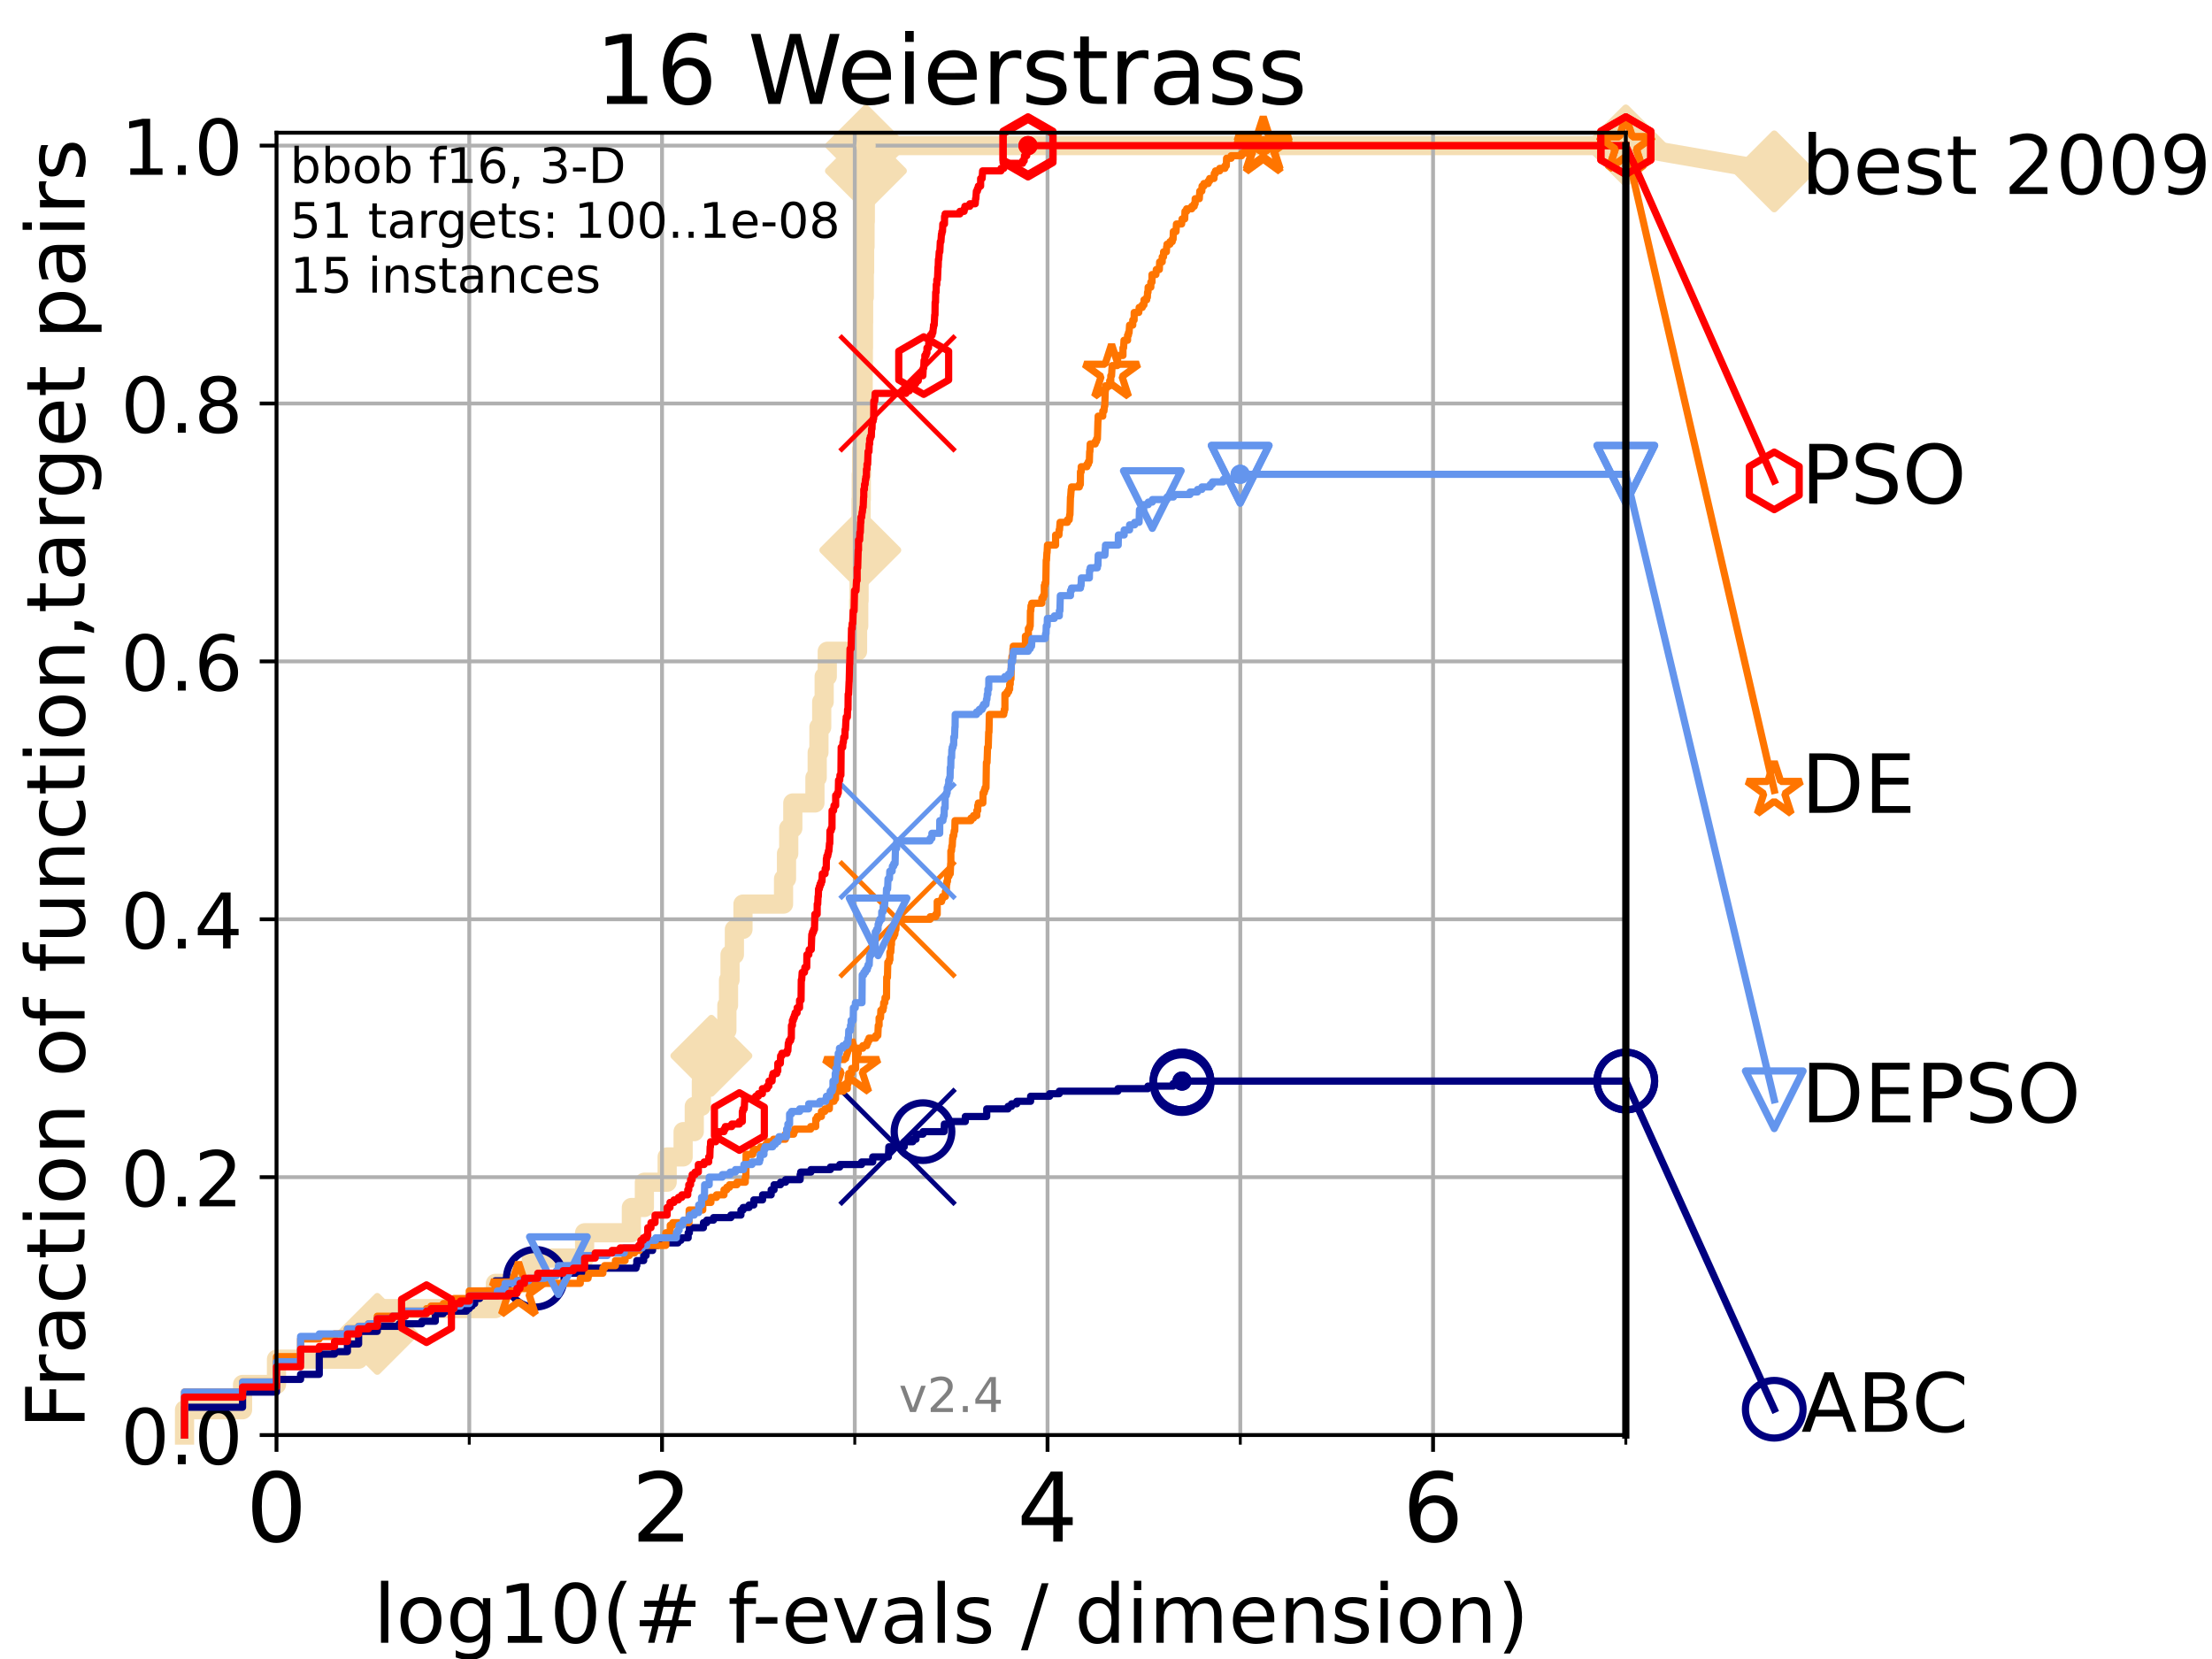 <?xml version="1.0" encoding="utf-8" standalone="no"?>
<!DOCTYPE svg PUBLIC "-//W3C//DTD SVG 1.1//EN"
  "http://www.w3.org/Graphics/SVG/1.1/DTD/svg11.dtd">
<!-- Created with matplotlib (https://matplotlib.org/) -->
<svg height="345.6pt" version="1.1" viewBox="0 0 460.8 345.6" width="460.8pt" xmlns="http://www.w3.org/2000/svg" xmlns:xlink="http://www.w3.org/1999/xlink">
 <defs>
  <style type="text/css">
*{stroke-linecap:butt;stroke-linejoin:round;}
  </style>
 </defs>
 <g id="figure_1">
  <g id="patch_1">
   <path d="M 0 345.6 
L 460.8 345.6 
L 460.8 0 
L 0 0 
z
" style="fill:#ffffff;"/>
  </g>
  <g id="axes_1">
   <g id="patch_2">
    <path d="M 57.6 298.944 
L 338.688 298.944 
L 338.688 27.648 
L 57.6 27.648 
z
" style="fill:#ffffff;"/>
   </g>
   <g id="line2d_1">
    <path d="M 38.441 298.944 
L 38.441 293.677 
L 50.529 293.677 
L 50.529 288.41 
L 57.6 288.41 
L 57.6 283.143 
L 74.705 283.143 
L 74.705 277.877 
L 78.596 277.877 
L 78.596 272.61 
L 103.203 272.61 
L 103.203 267.343 
L 110.694 267.343 
L 110.694 262.076 
L 121.785 262.076 
L 121.785 256.809 
L 131.524 256.809 
L 131.524 251.542 
L 134.236 251.542 
L 134.236 246.275 
L 138.982 246.275 
L 138.982 241.009 
L 142.307 241.009 
L 142.307 235.742 
L 144.63 235.742 
L 144.63 230.475 
L 146.107 230.475 
L 146.107 225.208 
L 148.194 225.208 
L 148.194 219.941 
L 149.468 219.941 
L 149.468 214.674 
L 151.422 214.674 
L 151.422 209.407 
L 151.766 209.407 
L 151.766 204.141 
L 152.079 204.141 
L 152.079 198.874 
L 152.984 198.874 
L 152.984 193.607 
L 154.774 193.607 
L 154.774 188.34 
L 163.226 188.34 
L 163.226 183.073 
L 163.841 183.073 
L 163.841 177.806 
L 164.308 177.806 
L 164.308 172.539 
L 165.157 172.539 
L 165.157 167.272 
L 169.767 167.272 
L 169.767 162.006 
L 170.238 162.006 
L 170.238 156.739 
L 170.598 156.739 
L 170.598 151.472 
L 171.177 151.472 
L 171.177 146.205 
L 171.688 146.205 
L 171.688 140.938 
L 172.337 140.938 
L 172.337 135.671 
L 178.644 135.671 
L 178.644 130.404 
L 178.889 130.404 
L 178.889 125.138 
L 178.961 125.138 
L 178.961 119.871 
L 179.093 119.871 
L 179.093 114.604 
L 179.214 114.604 
L 179.214 109.337 
L 179.371 109.337 
L 179.371 104.07 
L 179.43 104.07 
L 179.43 98.803 
L 179.494 98.803 
L 179.494 93.536 
L 179.628 93.536 
L 179.628 88.27 
L 179.697 88.27 
L 179.697 83.003 
L 179.813 83.003 
L 179.813 77.736 
L 179.85 77.736 
L 179.85 72.469 
L 179.881 72.469 
L 179.881 67.202 
L 179.907 67.202 
L 179.907 61.935 
L 180.048 61.935 
L 180.048 56.668 
L 180.115 56.668 
L 180.115 51.402 
L 180.203 51.402 
L 180.203 46.135 
L 180.264 46.135 
L 180.264 40.868 
L 180.326 40.868 
L 180.326 35.601 
L 180.387 35.601 
L 180.387 30.334 
L 338.688 30.334 
" style="fill:none;stroke:#f5deb3;stroke-linecap:square;stroke-width:4;"/>
   </g>
   <g id="line2d_2">
    <defs>
     <path d="M -0 7.778 
L 7.778 0 
L 0 -7.778 
L -7.778 -0 
z
" id="mf2c804bc5f" style="stroke:#f5deb3;stroke-linejoin:miter;stroke-width:1.5;"/>
    </defs>
    <g>
     <use style="fill:#f5deb3;stroke:#f5deb3;stroke-linejoin:miter;stroke-width:1.5;" x="78.596" xlink:href="#mf2c804bc5f" y="277.877"/>
     <use style="fill:#f5deb3;stroke:#f5deb3;stroke-linejoin:miter;stroke-width:1.5;" x="148.194" xlink:href="#mf2c804bc5f" y="219.941"/>
     <use style="fill:#f5deb3;stroke:#f5deb3;stroke-linejoin:miter;stroke-width:1.5;" x="179.214" xlink:href="#mf2c804bc5f" y="114.604"/>
     <use style="fill:#f5deb3;stroke:#f5deb3;stroke-linejoin:miter;stroke-width:1.5;" x="180.387" xlink:href="#mf2c804bc5f" y="35.601"/>
     <use style="fill:#f5deb3;stroke:#f5deb3;stroke-linejoin:miter;stroke-width:1.5;" x="180.387" xlink:href="#mf2c804bc5f" y="30.334"/>
     <use style="fill:#f5deb3;stroke:#f5deb3;stroke-linejoin:miter;stroke-width:1.5;" x="338.688" xlink:href="#mf2c804bc5f" y="30.334"/>
    </g>
   </g>
   <g id="line2d_3">
    <path style="fill:none;stroke:#f5deb3;stroke-linecap:square;stroke-width:4;"/>
    <g/>
   </g>
   <g id="line2d_4">
    <path d="M 338.688 30.334 
L 369.608 35.706 
" style="fill:none;stroke:#f5deb3;stroke-linecap:square;stroke-width:4;"/>
    <g>
     <use style="fill:#f5deb3;stroke:#f5deb3;stroke-linejoin:miter;stroke-width:1.5;" x="338.688" xlink:href="#mf2c804bc5f" y="30.334"/>
     <use style="fill:#f5deb3;stroke:#f5deb3;stroke-linejoin:miter;stroke-width:1.5;" x="369.608" xlink:href="#mf2c804bc5f" y="35.706"/>
    </g>
   </g>
   <g id="matplotlib.axis_1">
    <g id="xtick_1">
     <g id="line2d_5">
      <path clip-path="url(#pe649c017ba)" d="M 57.6 298.944 
L 57.6 27.648 
" style="fill:none;stroke:#b0b0b0;stroke-linecap:square;stroke-width:0.8;"/>
     </g>
     <g id="line2d_6">
      <defs>
       <path d="M 0 0 
L 0 3.5 
" id="m42156c633a" style="stroke:#000000;stroke-width:0.8;"/>
      </defs>
      <g>
       <use style="stroke:#000000;stroke-width:0.8;" x="57.6" xlink:href="#m42156c633a" y="298.944"/>
      </g>
     </g>
     <g id="text_1">
      <!-- 0 -->
      <defs>
       <path d="M 31.781 66.406 
Q 24.172 66.406 20.328 58.906 
Q 16.5 51.422 16.5 36.375 
Q 16.5 21.391 20.328 13.891 
Q 24.172 6.391 31.781 6.391 
Q 39.453 6.391 43.281 13.891 
Q 47.125 21.391 47.125 36.375 
Q 47.125 51.422 43.281 58.906 
Q 39.453 66.406 31.781 66.406 
z
M 31.781 74.219 
Q 44.047 74.219 50.516 64.516 
Q 56.984 54.828 56.984 36.375 
Q 56.984 17.969 50.516 8.266 
Q 44.047 -1.422 31.781 -1.422 
Q 19.531 -1.422 13.062 8.266 
Q 6.594 17.969 6.594 36.375 
Q 6.594 54.828 13.062 64.516 
Q 19.531 74.219 31.781 74.219 
z
" id="DejaVuSans-48"/>
      </defs>
      <g transform="translate(51.237 321.141)scale(0.2 -0.2)">
       <use xlink:href="#DejaVuSans-48"/>
      </g>
     </g>
    </g>
    <g id="xtick_2">
     <g id="line2d_7">
      <path clip-path="url(#pe649c017ba)" d="M 137.911 298.944 
L 137.911 27.648 
" style="fill:none;stroke:#b0b0b0;stroke-linecap:square;stroke-width:0.8;"/>
     </g>
     <g id="line2d_8">
      <g>
       <use style="stroke:#000000;stroke-width:0.8;" x="137.911" xlink:href="#m42156c633a" y="298.944"/>
      </g>
     </g>
     <g id="text_2">
      <!-- 2 -->
      <defs>
       <path d="M 19.188 8.297 
L 53.609 8.297 
L 53.609 0 
L 7.328 0 
L 7.328 8.297 
Q 12.938 14.109 22.625 23.891 
Q 32.328 33.688 34.812 36.531 
Q 39.547 41.844 41.422 45.531 
Q 43.312 49.219 43.312 52.781 
Q 43.312 58.594 39.234 62.25 
Q 35.156 65.922 28.609 65.922 
Q 23.969 65.922 18.812 64.312 
Q 13.672 62.703 7.812 59.422 
L 7.812 69.391 
Q 13.766 71.781 18.938 73 
Q 24.125 74.219 28.422 74.219 
Q 39.75 74.219 46.484 68.547 
Q 53.219 62.891 53.219 53.422 
Q 53.219 48.922 51.531 44.891 
Q 49.859 40.875 45.406 35.406 
Q 44.188 33.984 37.641 27.219 
Q 31.109 20.453 19.188 8.297 
z
" id="DejaVuSans-50"/>
      </defs>
      <g transform="translate(131.548 321.141)scale(0.2 -0.2)">
       <use xlink:href="#DejaVuSans-50"/>
      </g>
     </g>
    </g>
    <g id="xtick_3">
     <g id="line2d_9">
      <path clip-path="url(#pe649c017ba)" d="M 218.222 298.944 
L 218.222 27.648 
" style="fill:none;stroke:#b0b0b0;stroke-linecap:square;stroke-width:0.8;"/>
     </g>
     <g id="line2d_10">
      <g>
       <use style="stroke:#000000;stroke-width:0.8;" x="218.222" xlink:href="#m42156c633a" y="298.944"/>
      </g>
     </g>
     <g id="text_3">
      <!-- 4 -->
      <defs>
       <path d="M 37.797 64.312 
L 12.891 25.391 
L 37.797 25.391 
z
M 35.203 72.906 
L 47.609 72.906 
L 47.609 25.391 
L 58.016 25.391 
L 58.016 17.188 
L 47.609 17.188 
L 47.609 0 
L 37.797 0 
L 37.797 17.188 
L 4.891 17.188 
L 4.891 26.703 
z
" id="DejaVuSans-52"/>
      </defs>
      <g transform="translate(211.859 321.141)scale(0.2 -0.2)">
       <use xlink:href="#DejaVuSans-52"/>
      </g>
     </g>
    </g>
    <g id="xtick_4">
     <g id="line2d_11">
      <path clip-path="url(#pe649c017ba)" d="M 298.533 298.944 
L 298.533 27.648 
" style="fill:none;stroke:#b0b0b0;stroke-linecap:square;stroke-width:0.8;"/>
     </g>
     <g id="line2d_12">
      <g>
       <use style="stroke:#000000;stroke-width:0.8;" x="298.533" xlink:href="#m42156c633a" y="298.944"/>
      </g>
     </g>
     <g id="text_4">
      <!-- 6 -->
      <defs>
       <path d="M 33.016 40.375 
Q 26.375 40.375 22.484 35.828 
Q 18.609 31.297 18.609 23.391 
Q 18.609 15.531 22.484 10.953 
Q 26.375 6.391 33.016 6.391 
Q 39.656 6.391 43.531 10.953 
Q 47.406 15.531 47.406 23.391 
Q 47.406 31.297 43.531 35.828 
Q 39.656 40.375 33.016 40.375 
z
M 52.594 71.297 
L 52.594 62.312 
Q 48.875 64.062 45.094 64.984 
Q 41.312 65.922 37.594 65.922 
Q 27.828 65.922 22.672 59.328 
Q 17.531 52.734 16.797 39.406 
Q 19.672 43.656 24.016 45.922 
Q 28.375 48.188 33.594 48.188 
Q 44.578 48.188 50.953 41.516 
Q 57.328 34.859 57.328 23.391 
Q 57.328 12.156 50.688 5.359 
Q 44.047 -1.422 33.016 -1.422 
Q 20.359 -1.422 13.672 8.266 
Q 6.984 17.969 6.984 36.375 
Q 6.984 53.656 15.188 63.938 
Q 23.391 74.219 37.203 74.219 
Q 40.922 74.219 44.703 73.484 
Q 48.484 72.75 52.594 71.297 
z
" id="DejaVuSans-54"/>
      </defs>
      <g transform="translate(292.17 321.141)scale(0.2 -0.2)">
       <use xlink:href="#DejaVuSans-54"/>
      </g>
     </g>
    </g>
    <g id="xtick_5">
     <g id="line2d_13">
      <path clip-path="url(#pe649c017ba)" d="M 97.755 298.944 
L 97.755 27.648 
" style="fill:none;stroke:#b0b0b0;stroke-linecap:square;stroke-width:0.8;"/>
     </g>
     <g id="line2d_14">
      <defs>
       <path d="M 0 0 
L 0 2 
" id="me74e34c8e8" style="stroke:#000000;stroke-width:0.6;"/>
      </defs>
      <g>
       <use style="stroke:#000000;stroke-width:0.6;" x="97.755" xlink:href="#me74e34c8e8" y="298.944"/>
      </g>
     </g>
    </g>
    <g id="xtick_6">
     <g id="line2d_15">
      <path clip-path="url(#pe649c017ba)" d="M 178.066 298.944 
L 178.066 27.648 
" style="fill:none;stroke:#b0b0b0;stroke-linecap:square;stroke-width:0.8;"/>
     </g>
     <g id="line2d_16">
      <g>
       <use style="stroke:#000000;stroke-width:0.6;" x="178.066" xlink:href="#me74e34c8e8" y="298.944"/>
      </g>
     </g>
    </g>
    <g id="xtick_7">
     <g id="line2d_17">
      <path clip-path="url(#pe649c017ba)" d="M 258.377 298.944 
L 258.377 27.648 
" style="fill:none;stroke:#b0b0b0;stroke-linecap:square;stroke-width:0.8;"/>
     </g>
     <g id="line2d_18">
      <g>
       <use style="stroke:#000000;stroke-width:0.6;" x="258.377" xlink:href="#me74e34c8e8" y="298.944"/>
      </g>
     </g>
    </g>
    <g id="xtick_8">
     <g id="line2d_19">
      <path clip-path="url(#pe649c017ba)" d="M 338.688 298.944 
L 338.688 27.648 
" style="fill:none;stroke:#b0b0b0;stroke-linecap:square;stroke-width:0.8;"/>
     </g>
     <g id="line2d_20">
      <g>
       <use style="stroke:#000000;stroke-width:0.6;" x="338.688" xlink:href="#me74e34c8e8" y="298.944"/>
      </g>
     </g>
    </g>
    <g id="text_5">
     <!-- log10(# f-evals / dimension) -->
     <defs>
      <path d="M 9.422 75.984 
L 18.406 75.984 
L 18.406 0 
L 9.422 0 
z
" id="DejaVuSans-108"/>
      <path d="M 30.609 48.391 
Q 23.391 48.391 19.188 42.75 
Q 14.984 37.109 14.984 27.297 
Q 14.984 17.484 19.156 11.844 
Q 23.344 6.203 30.609 6.203 
Q 37.797 6.203 41.984 11.859 
Q 46.188 17.531 46.188 27.297 
Q 46.188 37.016 41.984 42.703 
Q 37.797 48.391 30.609 48.391 
z
M 30.609 56 
Q 42.328 56 49.016 48.375 
Q 55.719 40.766 55.719 27.297 
Q 55.719 13.875 49.016 6.219 
Q 42.328 -1.422 30.609 -1.422 
Q 18.844 -1.422 12.172 6.219 
Q 5.516 13.875 5.516 27.297 
Q 5.516 40.766 12.172 48.375 
Q 18.844 56 30.609 56 
z
" id="DejaVuSans-111"/>
      <path d="M 45.406 27.984 
Q 45.406 37.75 41.375 43.109 
Q 37.359 48.484 30.078 48.484 
Q 22.859 48.484 18.828 43.109 
Q 14.797 37.75 14.797 27.984 
Q 14.797 18.266 18.828 12.891 
Q 22.859 7.516 30.078 7.516 
Q 37.359 7.516 41.375 12.891 
Q 45.406 18.266 45.406 27.984 
z
M 54.391 6.781 
Q 54.391 -7.172 48.188 -13.984 
Q 42 -20.797 29.203 -20.797 
Q 24.469 -20.797 20.266 -20.094 
Q 16.062 -19.391 12.109 -17.922 
L 12.109 -9.188 
Q 16.062 -11.328 19.922 -12.344 
Q 23.781 -13.375 27.781 -13.375 
Q 36.625 -13.375 41.016 -8.766 
Q 45.406 -4.156 45.406 5.172 
L 45.406 9.625 
Q 42.625 4.781 38.281 2.391 
Q 33.938 0 27.875 0 
Q 17.828 0 11.672 7.656 
Q 5.516 15.328 5.516 27.984 
Q 5.516 40.672 11.672 48.328 
Q 17.828 56 27.875 56 
Q 33.938 56 38.281 53.609 
Q 42.625 51.219 45.406 46.391 
L 45.406 54.688 
L 54.391 54.688 
z
" id="DejaVuSans-103"/>
      <path d="M 12.406 8.297 
L 28.516 8.297 
L 28.516 63.922 
L 10.984 60.406 
L 10.984 69.391 
L 28.422 72.906 
L 38.281 72.906 
L 38.281 8.297 
L 54.391 8.297 
L 54.391 0 
L 12.406 0 
z
" id="DejaVuSans-49"/>
      <path d="M 31 75.875 
Q 24.469 64.656 21.281 53.656 
Q 18.109 42.672 18.109 31.391 
Q 18.109 20.125 21.312 9.062 
Q 24.516 -2 31 -13.188 
L 23.188 -13.188 
Q 15.875 -1.703 12.234 9.375 
Q 8.594 20.453 8.594 31.391 
Q 8.594 42.281 12.203 53.312 
Q 15.828 64.359 23.188 75.875 
z
" id="DejaVuSans-40"/>
      <path d="M 51.125 44 
L 36.922 44 
L 32.812 27.688 
L 47.125 27.688 
z
M 43.797 71.781 
L 38.719 51.516 
L 52.984 51.516 
L 58.109 71.781 
L 65.922 71.781 
L 60.891 51.516 
L 76.125 51.516 
L 76.125 44 
L 58.984 44 
L 54.984 27.688 
L 70.516 27.688 
L 70.516 20.219 
L 53.078 20.219 
L 48 0 
L 40.188 0 
L 45.219 20.219 
L 30.906 20.219 
L 25.875 0 
L 18.016 0 
L 23.094 20.219 
L 7.719 20.219 
L 7.719 27.688 
L 24.906 27.688 
L 29 44 
L 13.281 44 
L 13.281 51.516 
L 30.906 51.516 
L 35.891 71.781 
z
" id="DejaVuSans-35"/>
      <path id="DejaVuSans-32"/>
      <path d="M 37.109 75.984 
L 37.109 68.5 
L 28.516 68.5 
Q 23.688 68.5 21.797 66.547 
Q 19.922 64.594 19.922 59.516 
L 19.922 54.688 
L 34.719 54.688 
L 34.719 47.703 
L 19.922 47.703 
L 19.922 0 
L 10.891 0 
L 10.891 47.703 
L 2.297 47.703 
L 2.297 54.688 
L 10.891 54.688 
L 10.891 58.5 
Q 10.891 67.625 15.141 71.797 
Q 19.391 75.984 28.609 75.984 
z
" id="DejaVuSans-102"/>
      <path d="M 4.891 31.391 
L 31.203 31.391 
L 31.203 23.391 
L 4.891 23.391 
z
" id="DejaVuSans-45"/>
      <path d="M 56.203 29.594 
L 56.203 25.203 
L 14.891 25.203 
Q 15.484 15.922 20.484 11.062 
Q 25.484 6.203 34.422 6.203 
Q 39.594 6.203 44.453 7.469 
Q 49.312 8.734 54.109 11.281 
L 54.109 2.781 
Q 49.266 0.734 44.188 -0.344 
Q 39.109 -1.422 33.891 -1.422 
Q 20.797 -1.422 13.156 6.188 
Q 5.516 13.812 5.516 26.812 
Q 5.516 40.234 12.766 48.109 
Q 20.016 56 32.328 56 
Q 43.359 56 49.781 48.891 
Q 56.203 41.797 56.203 29.594 
z
M 47.219 32.234 
Q 47.125 39.594 43.094 43.984 
Q 39.062 48.391 32.422 48.391 
Q 24.906 48.391 20.391 44.141 
Q 15.875 39.891 15.188 32.172 
z
" id="DejaVuSans-101"/>
      <path d="M 2.984 54.688 
L 12.5 54.688 
L 29.594 8.797 
L 46.688 54.688 
L 56.203 54.688 
L 35.688 0 
L 23.484 0 
z
" id="DejaVuSans-118"/>
      <path d="M 34.281 27.484 
Q 23.391 27.484 19.188 25 
Q 14.984 22.516 14.984 16.5 
Q 14.984 11.719 18.141 8.906 
Q 21.297 6.109 26.703 6.109 
Q 34.188 6.109 38.703 11.406 
Q 43.219 16.703 43.219 25.484 
L 43.219 27.484 
z
M 52.203 31.203 
L 52.203 0 
L 43.219 0 
L 43.219 8.297 
Q 40.141 3.328 35.547 0.953 
Q 30.953 -1.422 24.312 -1.422 
Q 15.922 -1.422 10.953 3.297 
Q 6 8.016 6 15.922 
Q 6 25.141 12.172 29.828 
Q 18.359 34.516 30.609 34.516 
L 43.219 34.516 
L 43.219 35.406 
Q 43.219 41.609 39.141 45 
Q 35.062 48.391 27.688 48.391 
Q 23 48.391 18.547 47.266 
Q 14.109 46.141 10.016 43.891 
L 10.016 52.203 
Q 14.938 54.109 19.578 55.047 
Q 24.219 56 28.609 56 
Q 40.484 56 46.344 49.844 
Q 52.203 43.703 52.203 31.203 
z
" id="DejaVuSans-97"/>
      <path d="M 44.281 53.078 
L 44.281 44.578 
Q 40.484 46.531 36.375 47.5 
Q 32.281 48.484 27.875 48.484 
Q 21.188 48.484 17.844 46.438 
Q 14.5 44.391 14.5 40.281 
Q 14.5 37.156 16.891 35.375 
Q 19.281 33.594 26.516 31.984 
L 29.594 31.297 
Q 39.156 29.25 43.188 25.516 
Q 47.219 21.781 47.219 15.094 
Q 47.219 7.469 41.188 3.016 
Q 35.156 -1.422 24.609 -1.422 
Q 20.219 -1.422 15.453 -0.562 
Q 10.688 0.297 5.422 2 
L 5.422 11.281 
Q 10.406 8.688 15.234 7.391 
Q 20.062 6.109 24.812 6.109 
Q 31.156 6.109 34.562 8.281 
Q 37.984 10.453 37.984 14.406 
Q 37.984 18.062 35.516 20.016 
Q 33.062 21.969 24.703 23.781 
L 21.578 24.516 
Q 13.234 26.266 9.516 29.906 
Q 5.812 33.547 5.812 39.891 
Q 5.812 47.609 11.281 51.797 
Q 16.75 56 26.812 56 
Q 31.781 56 36.172 55.266 
Q 40.578 54.547 44.281 53.078 
z
" id="DejaVuSans-115"/>
      <path d="M 25.391 72.906 
L 33.688 72.906 
L 8.297 -9.281 
L 0 -9.281 
z
" id="DejaVuSans-47"/>
      <path d="M 45.406 46.391 
L 45.406 75.984 
L 54.391 75.984 
L 54.391 0 
L 45.406 0 
L 45.406 8.203 
Q 42.578 3.328 38.25 0.953 
Q 33.938 -1.422 27.875 -1.422 
Q 17.969 -1.422 11.734 6.484 
Q 5.516 14.406 5.516 27.297 
Q 5.516 40.188 11.734 48.094 
Q 17.969 56 27.875 56 
Q 33.938 56 38.25 53.625 
Q 42.578 51.266 45.406 46.391 
z
M 14.797 27.297 
Q 14.797 17.391 18.875 11.75 
Q 22.953 6.109 30.078 6.109 
Q 37.203 6.109 41.297 11.75 
Q 45.406 17.391 45.406 27.297 
Q 45.406 37.203 41.297 42.844 
Q 37.203 48.484 30.078 48.484 
Q 22.953 48.484 18.875 42.844 
Q 14.797 37.203 14.797 27.297 
z
" id="DejaVuSans-100"/>
      <path d="M 9.422 54.688 
L 18.406 54.688 
L 18.406 0 
L 9.422 0 
z
M 9.422 75.984 
L 18.406 75.984 
L 18.406 64.594 
L 9.422 64.594 
z
" id="DejaVuSans-105"/>
      <path d="M 52 44.188 
Q 55.375 50.25 60.062 53.125 
Q 64.75 56 71.094 56 
Q 79.641 56 84.281 50.016 
Q 88.922 44.047 88.922 33.016 
L 88.922 0 
L 79.891 0 
L 79.891 32.719 
Q 79.891 40.578 77.094 44.375 
Q 74.312 48.188 68.609 48.188 
Q 61.625 48.188 57.562 43.547 
Q 53.516 38.922 53.516 30.906 
L 53.516 0 
L 44.484 0 
L 44.484 32.719 
Q 44.484 40.625 41.703 44.406 
Q 38.922 48.188 33.109 48.188 
Q 26.219 48.188 22.156 43.531 
Q 18.109 38.875 18.109 30.906 
L 18.109 0 
L 9.078 0 
L 9.078 54.688 
L 18.109 54.688 
L 18.109 46.188 
Q 21.188 51.219 25.484 53.609 
Q 29.781 56 35.688 56 
Q 41.656 56 45.828 52.969 
Q 50 49.953 52 44.188 
z
" id="DejaVuSans-109"/>
      <path d="M 54.891 33.016 
L 54.891 0 
L 45.906 0 
L 45.906 32.719 
Q 45.906 40.484 42.875 44.328 
Q 39.844 48.188 33.797 48.188 
Q 26.516 48.188 22.312 43.547 
Q 18.109 38.922 18.109 30.906 
L 18.109 0 
L 9.078 0 
L 9.078 54.688 
L 18.109 54.688 
L 18.109 46.188 
Q 21.344 51.125 25.703 53.562 
Q 30.078 56 35.797 56 
Q 45.219 56 50.047 50.172 
Q 54.891 44.344 54.891 33.016 
z
" id="DejaVuSans-110"/>
      <path d="M 8.016 75.875 
L 15.828 75.875 
Q 23.141 64.359 26.781 53.312 
Q 30.422 42.281 30.422 31.391 
Q 30.422 20.453 26.781 9.375 
Q 23.141 -1.703 15.828 -13.188 
L 8.016 -13.188 
Q 14.5 -2 17.703 9.062 
Q 20.906 20.125 20.906 31.391 
Q 20.906 42.672 17.703 53.656 
Q 14.5 64.656 8.016 75.875 
z
" id="DejaVuSans-41"/>
     </defs>
     <g transform="translate(77.764 342.218)scale(0.17 -0.17)">
      <use xlink:href="#DejaVuSans-108"/>
      <use x="27.783" xlink:href="#DejaVuSans-111"/>
      <use x="88.965" xlink:href="#DejaVuSans-103"/>
      <use x="152.441" xlink:href="#DejaVuSans-49"/>
      <use x="216.064" xlink:href="#DejaVuSans-48"/>
      <use x="279.688" xlink:href="#DejaVuSans-40"/>
      <use x="318.701" xlink:href="#DejaVuSans-35"/>
      <use x="402.49" xlink:href="#DejaVuSans-32"/>
      <use x="434.277" xlink:href="#DejaVuSans-102"/>
      <use x="463.982" xlink:href="#DejaVuSans-45"/>
      <use x="500.066" xlink:href="#DejaVuSans-101"/>
      <use x="561.59" xlink:href="#DejaVuSans-118"/>
      <use x="620.77" xlink:href="#DejaVuSans-97"/>
      <use x="682.049" xlink:href="#DejaVuSans-108"/>
      <use x="709.832" xlink:href="#DejaVuSans-115"/>
      <use x="761.932" xlink:href="#DejaVuSans-32"/>
      <use x="793.719" xlink:href="#DejaVuSans-47"/>
      <use x="827.41" xlink:href="#DejaVuSans-32"/>
      <use x="859.197" xlink:href="#DejaVuSans-100"/>
      <use x="922.674" xlink:href="#DejaVuSans-105"/>
      <use x="950.457" xlink:href="#DejaVuSans-109"/>
      <use x="1047.869" xlink:href="#DejaVuSans-101"/>
      <use x="1109.393" xlink:href="#DejaVuSans-110"/>
      <use x="1172.771" xlink:href="#DejaVuSans-115"/>
      <use x="1224.871" xlink:href="#DejaVuSans-105"/>
      <use x="1252.654" xlink:href="#DejaVuSans-111"/>
      <use x="1313.836" xlink:href="#DejaVuSans-110"/>
      <use x="1377.215" xlink:href="#DejaVuSans-41"/>
     </g>
    </g>
   </g>
   <g id="matplotlib.axis_2">
    <g id="ytick_1">
     <g id="line2d_21">
      <path clip-path="url(#pe649c017ba)" d="M 57.6 298.944 
L 338.688 298.944 
" style="fill:none;stroke:#b0b0b0;stroke-linecap:square;stroke-width:0.8;"/>
     </g>
     <g id="line2d_22">
      <defs>
       <path d="M 0 0 
L -3.5 0 
" id="m1ee141f139" style="stroke:#000000;stroke-width:0.8;"/>
      </defs>
      <g>
       <use style="stroke:#000000;stroke-width:0.8;" x="57.6" xlink:href="#m1ee141f139" y="298.944"/>
      </g>
     </g>
     <g id="text_6">
      <!-- 0.0 -->
      <defs>
       <path d="M 10.688 12.406 
L 21 12.406 
L 21 0 
L 10.688 0 
z
" id="DejaVuSans-46"/>
      </defs>
      <g transform="translate(25.155 305.023)scale(0.16 -0.16)">
       <use xlink:href="#DejaVuSans-48"/>
       <use x="63.623" xlink:href="#DejaVuSans-46"/>
       <use x="95.41" xlink:href="#DejaVuSans-48"/>
      </g>
     </g>
    </g>
    <g id="ytick_2">
     <g id="line2d_23">
      <path clip-path="url(#pe649c017ba)" d="M 57.6 245.222 
L 338.688 245.222 
" style="fill:none;stroke:#b0b0b0;stroke-linecap:square;stroke-width:0.8;"/>
     </g>
     <g id="line2d_24">
      <g>
       <use style="stroke:#000000;stroke-width:0.8;" x="57.6" xlink:href="#m1ee141f139" y="245.222"/>
      </g>
     </g>
     <g id="text_7">
      <!-- 0.2 -->
      <g transform="translate(25.155 251.301)scale(0.16 -0.16)">
       <use xlink:href="#DejaVuSans-48"/>
       <use x="63.623" xlink:href="#DejaVuSans-46"/>
       <use x="95.41" xlink:href="#DejaVuSans-50"/>
      </g>
     </g>
    </g>
    <g id="ytick_3">
     <g id="line2d_25">
      <path clip-path="url(#pe649c017ba)" d="M 57.6 191.5 
L 338.688 191.5 
" style="fill:none;stroke:#b0b0b0;stroke-linecap:square;stroke-width:0.8;"/>
     </g>
     <g id="line2d_26">
      <g>
       <use style="stroke:#000000;stroke-width:0.8;" x="57.6" xlink:href="#m1ee141f139" y="191.5"/>
      </g>
     </g>
     <g id="text_8">
      <!-- 0.4 -->
      <g transform="translate(25.155 197.579)scale(0.16 -0.16)">
       <use xlink:href="#DejaVuSans-48"/>
       <use x="63.623" xlink:href="#DejaVuSans-46"/>
       <use x="95.41" xlink:href="#DejaVuSans-52"/>
      </g>
     </g>
    </g>
    <g id="ytick_4">
     <g id="line2d_27">
      <path clip-path="url(#pe649c017ba)" d="M 57.6 137.778 
L 338.688 137.778 
" style="fill:none;stroke:#b0b0b0;stroke-linecap:square;stroke-width:0.8;"/>
     </g>
     <g id="line2d_28">
      <g>
       <use style="stroke:#000000;stroke-width:0.8;" x="57.6" xlink:href="#m1ee141f139" y="137.778"/>
      </g>
     </g>
     <g id="text_9">
      <!-- 0.6 -->
      <g transform="translate(25.155 143.857)scale(0.16 -0.16)">
       <use xlink:href="#DejaVuSans-48"/>
       <use x="63.623" xlink:href="#DejaVuSans-46"/>
       <use x="95.41" xlink:href="#DejaVuSans-54"/>
      </g>
     </g>
    </g>
    <g id="ytick_5">
     <g id="line2d_29">
      <path clip-path="url(#pe649c017ba)" d="M 57.6 84.056 
L 338.688 84.056 
" style="fill:none;stroke:#b0b0b0;stroke-linecap:square;stroke-width:0.8;"/>
     </g>
     <g id="line2d_30">
      <g>
       <use style="stroke:#000000;stroke-width:0.8;" x="57.6" xlink:href="#m1ee141f139" y="84.056"/>
      </g>
     </g>
     <g id="text_10">
      <!-- 0.8 -->
      <defs>
       <path d="M 31.781 34.625 
Q 24.75 34.625 20.719 30.859 
Q 16.703 27.094 16.703 20.516 
Q 16.703 13.922 20.719 10.156 
Q 24.75 6.391 31.781 6.391 
Q 38.812 6.391 42.859 10.172 
Q 46.922 13.969 46.922 20.516 
Q 46.922 27.094 42.891 30.859 
Q 38.875 34.625 31.781 34.625 
z
M 21.922 38.812 
Q 15.578 40.375 12.031 44.719 
Q 8.5 49.078 8.5 55.328 
Q 8.5 64.062 14.719 69.141 
Q 20.953 74.219 31.781 74.219 
Q 42.672 74.219 48.875 69.141 
Q 55.078 64.062 55.078 55.328 
Q 55.078 49.078 51.531 44.719 
Q 48 40.375 41.703 38.812 
Q 48.828 37.156 52.797 32.312 
Q 56.781 27.484 56.781 20.516 
Q 56.781 9.906 50.312 4.234 
Q 43.844 -1.422 31.781 -1.422 
Q 19.734 -1.422 13.25 4.234 
Q 6.781 9.906 6.781 20.516 
Q 6.781 27.484 10.781 32.312 
Q 14.797 37.156 21.922 38.812 
z
M 18.312 54.391 
Q 18.312 48.734 21.844 45.562 
Q 25.391 42.391 31.781 42.391 
Q 38.141 42.391 41.719 45.562 
Q 45.312 48.734 45.312 54.391 
Q 45.312 60.062 41.719 63.234 
Q 38.141 66.406 31.781 66.406 
Q 25.391 66.406 21.844 63.234 
Q 18.312 60.062 18.312 54.391 
z
" id="DejaVuSans-56"/>
      </defs>
      <g transform="translate(25.155 90.135)scale(0.16 -0.16)">
       <use xlink:href="#DejaVuSans-48"/>
       <use x="63.623" xlink:href="#DejaVuSans-46"/>
       <use x="95.41" xlink:href="#DejaVuSans-56"/>
      </g>
     </g>
    </g>
    <g id="ytick_6">
     <g id="line2d_31">
      <path clip-path="url(#pe649c017ba)" d="M 57.6 30.334 
L 338.688 30.334 
" style="fill:none;stroke:#b0b0b0;stroke-linecap:square;stroke-width:0.8;"/>
     </g>
     <g id="line2d_32">
      <g>
       <use style="stroke:#000000;stroke-width:0.8;" x="57.6" xlink:href="#m1ee141f139" y="30.334"/>
      </g>
     </g>
     <g id="text_11">
      <!-- 1.0 -->
      <g transform="translate(25.155 36.413)scale(0.16 -0.16)">
       <use xlink:href="#DejaVuSans-49"/>
       <use x="63.623" xlink:href="#DejaVuSans-46"/>
       <use x="95.41" xlink:href="#DejaVuSans-48"/>
      </g>
     </g>
    </g>
    <g id="text_12">
     <!-- Fraction of function,target pairs -->
     <defs>
      <path d="M 9.812 72.906 
L 51.703 72.906 
L 51.703 64.594 
L 19.672 64.594 
L 19.672 43.109 
L 48.578 43.109 
L 48.578 34.812 
L 19.672 34.812 
L 19.672 0 
L 9.812 0 
z
" id="DejaVuSans-70"/>
      <path d="M 41.109 46.297 
Q 39.594 47.172 37.812 47.578 
Q 36.031 48 33.891 48 
Q 26.266 48 22.188 43.047 
Q 18.109 38.094 18.109 28.812 
L 18.109 0 
L 9.078 0 
L 9.078 54.688 
L 18.109 54.688 
L 18.109 46.188 
Q 20.953 51.172 25.484 53.578 
Q 30.031 56 36.531 56 
Q 37.453 56 38.578 55.875 
Q 39.703 55.766 41.062 55.516 
z
" id="DejaVuSans-114"/>
      <path d="M 48.781 52.594 
L 48.781 44.188 
Q 44.969 46.297 41.141 47.344 
Q 37.312 48.391 33.406 48.391 
Q 24.656 48.391 19.812 42.844 
Q 14.984 37.312 14.984 27.297 
Q 14.984 17.281 19.812 11.734 
Q 24.656 6.203 33.406 6.203 
Q 37.312 6.203 41.141 7.25 
Q 44.969 8.297 48.781 10.406 
L 48.781 2.094 
Q 45.016 0.344 40.984 -0.531 
Q 36.969 -1.422 32.422 -1.422 
Q 20.062 -1.422 12.781 6.344 
Q 5.516 14.109 5.516 27.297 
Q 5.516 40.672 12.859 48.328 
Q 20.219 56 33.016 56 
Q 37.156 56 41.109 55.141 
Q 45.062 54.297 48.781 52.594 
z
" id="DejaVuSans-99"/>
      <path d="M 18.312 70.219 
L 18.312 54.688 
L 36.812 54.688 
L 36.812 47.703 
L 18.312 47.703 
L 18.312 18.016 
Q 18.312 11.328 20.141 9.422 
Q 21.969 7.516 27.594 7.516 
L 36.812 7.516 
L 36.812 0 
L 27.594 0 
Q 17.188 0 13.234 3.875 
Q 9.281 7.766 9.281 18.016 
L 9.281 47.703 
L 2.688 47.703 
L 2.688 54.688 
L 9.281 54.688 
L 9.281 70.219 
z
" id="DejaVuSans-116"/>
      <path d="M 8.5 21.578 
L 8.5 54.688 
L 17.484 54.688 
L 17.484 21.922 
Q 17.484 14.156 20.5 10.266 
Q 23.531 6.391 29.594 6.391 
Q 36.859 6.391 41.078 11.031 
Q 45.312 15.672 45.312 23.688 
L 45.312 54.688 
L 54.297 54.688 
L 54.297 0 
L 45.312 0 
L 45.312 8.406 
Q 42.047 3.422 37.719 1 
Q 33.406 -1.422 27.688 -1.422 
Q 18.266 -1.422 13.375 4.438 
Q 8.5 10.297 8.5 21.578 
z
M 31.109 56 
z
" id="DejaVuSans-117"/>
      <path d="M 11.719 12.406 
L 22.016 12.406 
L 22.016 4 
L 14.016 -11.625 
L 7.719 -11.625 
L 11.719 4 
z
" id="DejaVuSans-44"/>
      <path d="M 18.109 8.203 
L 18.109 -20.797 
L 9.078 -20.797 
L 9.078 54.688 
L 18.109 54.688 
L 18.109 46.391 
Q 20.953 51.266 25.266 53.625 
Q 29.594 56 35.594 56 
Q 45.562 56 51.781 48.094 
Q 58.016 40.188 58.016 27.297 
Q 58.016 14.406 51.781 6.484 
Q 45.562 -1.422 35.594 -1.422 
Q 29.594 -1.422 25.266 0.953 
Q 20.953 3.328 18.109 8.203 
z
M 48.688 27.297 
Q 48.688 37.203 44.609 42.844 
Q 40.531 48.484 33.406 48.484 
Q 26.266 48.484 22.188 42.844 
Q 18.109 37.203 18.109 27.297 
Q 18.109 17.391 22.188 11.75 
Q 26.266 6.109 33.406 6.109 
Q 40.531 6.109 44.609 11.75 
Q 48.688 17.391 48.688 27.297 
z
" id="DejaVuSans-112"/>
     </defs>
     <g transform="translate(17.62 297.681)rotate(-90)scale(0.17 -0.17)">
      <use xlink:href="#DejaVuSans-70"/>
      <use x="50.27" xlink:href="#DejaVuSans-114"/>
      <use x="91.383" xlink:href="#DejaVuSans-97"/>
      <use x="152.662" xlink:href="#DejaVuSans-99"/>
      <use x="207.643" xlink:href="#DejaVuSans-116"/>
      <use x="246.852" xlink:href="#DejaVuSans-105"/>
      <use x="274.635" xlink:href="#DejaVuSans-111"/>
      <use x="335.816" xlink:href="#DejaVuSans-110"/>
      <use x="399.195" xlink:href="#DejaVuSans-32"/>
      <use x="430.982" xlink:href="#DejaVuSans-111"/>
      <use x="492.164" xlink:href="#DejaVuSans-102"/>
      <use x="527.369" xlink:href="#DejaVuSans-32"/>
      <use x="559.156" xlink:href="#DejaVuSans-102"/>
      <use x="594.361" xlink:href="#DejaVuSans-117"/>
      <use x="657.74" xlink:href="#DejaVuSans-110"/>
      <use x="721.119" xlink:href="#DejaVuSans-99"/>
      <use x="776.1" xlink:href="#DejaVuSans-116"/>
      <use x="815.309" xlink:href="#DejaVuSans-105"/>
      <use x="843.092" xlink:href="#DejaVuSans-111"/>
      <use x="904.273" xlink:href="#DejaVuSans-110"/>
      <use x="967.652" xlink:href="#DejaVuSans-44"/>
      <use x="999.439" xlink:href="#DejaVuSans-116"/>
      <use x="1038.648" xlink:href="#DejaVuSans-97"/>
      <use x="1099.928" xlink:href="#DejaVuSans-114"/>
      <use x="1139.291" xlink:href="#DejaVuSans-103"/>
      <use x="1202.768" xlink:href="#DejaVuSans-101"/>
      <use x="1264.291" xlink:href="#DejaVuSans-116"/>
      <use x="1303.5" xlink:href="#DejaVuSans-32"/>
      <use x="1335.287" xlink:href="#DejaVuSans-112"/>
      <use x="1398.764" xlink:href="#DejaVuSans-97"/>
      <use x="1460.043" xlink:href="#DejaVuSans-105"/>
      <use x="1487.826" xlink:href="#DejaVuSans-114"/>
      <use x="1528.939" xlink:href="#DejaVuSans-115"/>
     </g>
    </g>
   </g>
   <g id="line2d_33">
    <defs>
     <path d="M 0 1.5 
C 0.398 1.5 0.779 1.342 1.061 1.061 
C 1.342 0.779 1.5 0.398 1.5 0 
C 1.5 -0.398 1.342 -0.779 1.061 -1.061 
C 0.779 -1.342 0.398 -1.5 0 -1.5 
C -0.398 -1.5 -0.779 -1.342 -1.061 -1.061 
C -1.342 -0.779 -1.5 -0.398 -1.5 0 
C -1.5 0.398 -1.342 0.779 -1.061 1.061 
C -0.779 1.342 -0.398 1.5 0 1.5 
z
" id="mb9c1c667b7" style="stroke:#f5deb3;"/>
    </defs>
    <g>
     <use style="fill:#f5deb3;stroke:#f5deb3;" x="180.387" xlink:href="#mb9c1c667b7" y="30.334"/>
     <use style="fill:#f5deb3;stroke:#f5deb3;" x="180.387" xlink:href="#mb9c1c667b7" y="30.334"/>
    </g>
   </g>
   <g id="line2d_34">
    <defs>
     <path d="M 0 1.5 
C 0.398 1.5 0.779 1.342 1.061 1.061 
C 1.342 0.779 1.5 0.398 1.5 0 
C 1.5 -0.398 1.342 -0.779 1.061 -1.061 
C 0.779 -1.342 0.398 -1.5 0 -1.5 
C -0.398 -1.5 -0.779 -1.342 -1.061 -1.061 
C -1.342 -0.779 -1.5 -0.398 -1.5 0 
C -1.5 0.398 -1.342 0.779 -1.061 1.061 
C -0.779 1.342 -0.398 1.5 0 1.5 
z
" id="mcd8b7b80d2" style="stroke:#000080;"/>
    </defs>
    <g>
     <use style="fill:#000080;stroke:#000080;" x="246.232" xlink:href="#mcd8b7b80d2" y="225.208"/>
     <use style="fill:#000080;stroke:#000080;" x="246.232" xlink:href="#mcd8b7b80d2" y="225.208"/>
    </g>
   </g>
   <g id="line2d_35">
    <path d="M 38.441 298.944 
L 38.441 293.15 
L 50.529 293.15 
L 50.529 289.99 
L 57.6 289.99 
L 57.6 287.357 
L 62.617 287.357 
L 62.617 286.304 
L 66.508 286.304 
L 66.508 282.09 
L 69.688 282.09 
L 69.688 281.563 
L 72.376 281.563 
L 72.376 279.983 
L 74.705 279.983 
L 74.705 277.35 
L 78.596 277.35 
L 78.596 276.296 
L 83.172 276.296 
L 83.172 275.77 
L 87.85 275.77 
L 87.85 275.243 
L 90.684 275.243 
L 90.684 273.663 
L 92.347 273.663 
L 92.347 273.136 
L 97.164 273.136 
L 97.164 272.61 
L 97.755 272.61 
L 97.755 272.083 
L 98.327 272.083 
L 98.327 271.556 
L 98.881 271.556 
L 98.881 270.503 
L 99.938 270.503 
L 99.938 269.976 
L 100.935 269.976 
L 100.935 268.923 
L 103.203 268.923 
L 103.203 266.816 
L 111.506 266.816 
L 111.506 266.289 
L 114.641 266.289 
L 114.641 265.763 
L 114.86 265.763 
L 114.86 265.236 
L 121.638 265.236 
L 121.638 264.183 
L 132.502 264.183 
L 132.502 263.656 
L 132.66 263.656 
L 132.66 262.603 
L 134.092 262.603 
L 134.092 261.549 
L 134.591 261.549 
L 134.591 260.496 
L 135.944 260.496 
L 135.944 259.443 
L 137.016 259.443 
L 137.016 258.916 
L 141.235 258.916 
L 141.235 258.389 
L 141.849 258.389 
L 141.849 257.862 
L 143.358 257.862 
L 143.358 256.809 
L 143.612 256.809 
L 143.612 255.756 
L 146.538 255.756 
L 146.538 254.702 
L 147.233 254.702 
L 147.233 254.176 
L 148.639 254.176 
L 148.639 253.649 
L 152.258 253.649 
L 152.258 253.122 
L 154.349 253.122 
L 154.349 252.069 
L 154.796 252.069 
L 154.796 251.542 
L 156.053 251.542 
L 156.053 251.016 
L 157.031 251.016 
L 157.031 249.962 
L 158.855 249.962 
L 158.855 248.909 
L 160.649 248.909 
L 160.649 247.855 
L 161.253 247.855 
L 161.253 246.802 
L 162.588 246.802 
L 162.588 246.275 
L 163.656 246.275 
L 163.656 245.749 
L 166.685 245.749 
L 166.685 244.695 
L 166.796 244.695 
L 166.796 244.169 
L 168.934 244.169 
L 168.934 243.642 
L 172.995 243.642 
L 172.995 243.115 
L 174.935 243.115 
L 174.935 242.589 
L 179.484 242.589 
L 179.484 242.062 
L 181.808 242.062 
L 181.808 241.009 
L 185.067 241.009 
L 185.164 238.902 
L 188.368 238.902 
L 188.368 237.848 
L 190.143 237.848 
L 190.143 237.322 
L 190.824 237.322 
L 190.824 236.268 
L 192.278 236.268 
L 192.278 235.742 
L 196.67 235.742 
L 196.722 234.162 
L 198.181 234.162 
L 198.181 233.635 
L 201.093 233.635 
L 201.093 232.582 
L 205.551 232.582 
L 205.551 231.001 
L 209.995 231.001 
L 209.995 230.475 
L 210.715 230.475 
L 210.715 229.948 
L 211.81 229.948 
L 211.81 229.421 
L 214.695 229.421 
L 214.695 228.368 
L 218.664 228.368 
L 218.664 227.841 
L 220.663 227.841 
L 220.663 227.315 
L 232.875 227.315 
L 232.875 226.788 
L 239.132 226.788 
L 239.132 226.261 
L 244.388 226.261 
L 244.388 225.735 
L 246.232 225.735 
L 246.232 225.208 
L 338.688 225.208 
L 338.688 225.208 
" style="fill:none;stroke:#000080;stroke-linecap:square;stroke-width:1.5;"/>
   </g>
   <g id="line2d_36">
    <defs>
     <path d="M 0 6 
C 1.591 6 3.117 5.368 4.243 4.243 
C 5.368 3.117 6 1.591 6 0 
C 6 -1.591 5.368 -3.117 4.243 -4.243 
C 3.117 -5.368 1.591 -6 0 -6 
C -1.591 -6 -3.117 -5.368 -4.243 -4.243 
C -5.368 -3.117 -6 -1.591 -6 0 
C -6 1.591 -5.368 3.117 -4.243 4.243 
C -3.117 5.368 -1.591 6 0 6 
z
" id="m0e48911f1a" style="stroke:#000080;stroke-width:1.5;"/>
    </defs>
    <g>
     <use style="fill-opacity:0;stroke:#000080;stroke-width:1.5;" x="111.506" xlink:href="#m0e48911f1a" y="266.289"/>
     <use style="fill-opacity:0;stroke:#000080;stroke-width:1.5;" x="192.278" xlink:href="#m0e48911f1a" y="235.742"/>
     <use style="fill-opacity:0;stroke:#000080;stroke-width:1.5;" x="246.232" xlink:href="#m0e48911f1a" y="225.735"/>
     <use style="fill-opacity:0;stroke:#000080;stroke-width:1.5;" x="246.232" xlink:href="#m0e48911f1a" y="225.208"/>
     <use style="fill-opacity:0;stroke:#000080;stroke-width:1.5;" x="246.232" xlink:href="#m0e48911f1a" y="225.208"/>
     <use style="fill-opacity:0;stroke:#000080;stroke-width:1.5;" x="338.688" xlink:href="#m0e48911f1a" y="225.208"/>
    </g>
   </g>
   <g id="line2d_37">
    <path style="fill:none;stroke:#000080;stroke-linecap:square;stroke-width:1.5;"/>
    <g/>
   </g>
   <g id="line2d_38">
    <path clip-path="url(#pe649c017ba)" d="M 186.975 238.902 
" style="fill:none;stroke:#000080;stroke-linecap:square;stroke-width:1.5;"/>
    <defs>
     <path d="M -12 12 
L 12 -12 
M -12 -12 
L 12 12 
" id="ma00f3d0cd5" style="stroke:#000080;"/>
    </defs>
    <g clip-path="url(#pe649c017ba)">
     <use style="fill:#000080;stroke:#000080;" x="186.975" xlink:href="#ma00f3d0cd5" y="238.902"/>
    </g>
   </g>
   <g id="line2d_39">
    <defs>
     <path d="M 0 1.5 
C 0.398 1.5 0.779 1.342 1.061 1.061 
C 1.342 0.779 1.5 0.398 1.5 0 
C 1.5 -0.398 1.342 -0.779 1.061 -1.061 
C 0.779 -1.342 0.398 -1.5 0 -1.5 
C -0.398 -1.5 -0.779 -1.342 -1.061 -1.061 
C -1.342 -0.779 -1.5 -0.398 -1.5 0 
C -1.5 0.398 -1.342 0.779 -1.061 1.061 
C -0.779 1.342 -0.398 1.5 0 1.5 
z
" id="m20f0a662c2" style="stroke:#ff7500;"/>
    </defs>
    <g>
     <use style="fill:#ff7500;stroke:#ff7500;" x="263.151" xlink:href="#m20f0a662c2" y="30.334"/>
     <use style="fill:#ff7500;stroke:#ff7500;" x="263.151" xlink:href="#m20f0a662c2" y="30.334"/>
    </g>
   </g>
   <g id="line2d_40">
    <path d="M 38.441 298.944 
L 38.441 289.99 
L 50.529 289.99 
L 50.529 287.884 
L 57.6 287.884 
L 57.6 282.617 
L 62.617 282.617 
L 62.617 278.93 
L 66.508 278.93 
L 66.508 278.403 
L 69.688 278.403 
L 69.688 277.877 
L 72.376 277.877 
L 72.376 276.823 
L 74.705 276.823 
L 74.705 276.296 
L 76.759 276.296 
L 76.759 275.77 
L 78.596 275.77 
L 78.596 274.19 
L 84.464 274.19 
L 84.464 273.136 
L 88.847 273.136 
L 88.847 272.61 
L 89.79 272.61 
L 89.79 272.083 
L 92.347 272.083 
L 92.347 271.556 
L 94.576 271.556 
L 94.576 270.503 
L 97.755 270.503 
L 97.755 268.923 
L 108.006 268.923 
L 108.006 268.396 
L 110.969 268.396 
L 110.969 267.87 
L 112.026 267.87 
L 112.026 267.343 
L 120.883 267.343 
L 120.883 266.289 
L 122.503 266.289 
L 122.503 265.763 
L 122.643 265.763 
L 122.643 265.236 
L 125.589 265.236 
L 125.589 264.183 
L 125.939 264.183 
L 125.939 263.656 
L 128.21 263.656 
L 128.21 262.603 
L 130.219 262.603 
L 130.219 261.549 
L 131.099 261.549 
L 131.099 261.023 
L 132.182 261.023 
L 132.182 260.496 
L 133.201 260.496 
L 133.201 259.443 
L 138.706 259.443 
L 138.706 256.809 
L 139.626 256.809 
L 139.626 255.229 
L 140.145 255.229 
L 140.145 254.702 
L 143.528 254.702 
L 143.57 252.069 
L 146.396 252.069 
L 146.396 250.489 
L 148.097 250.489 
L 148.097 249.436 
L 149.257 249.436 
L 149.257 248.909 
L 150.822 248.909 
L 150.822 247.855 
L 151.395 247.855 
L 151.395 247.329 
L 151.975 247.329 
L 151.975 246.802 
L 153.514 246.802 
L 153.514 246.275 
L 155.254 246.275 
L 155.254 245.222 
L 155.383 245.222 
L 155.425 240.482 
L 156.816 240.482 
L 156.816 239.955 
L 156.953 239.955 
L 156.953 239.428 
L 158.448 239.428 
L 158.448 238.902 
L 159.541 238.902 
L 159.541 238.375 
L 159.891 238.375 
L 159.891 237.848 
L 161.131 237.848 
L 161.131 237.322 
L 163.603 237.322 
L 163.603 236.268 
L 165.339 236.268 
L 165.339 235.742 
L 165.543 235.742 
L 165.543 235.215 
L 168.875 235.215 
L 168.875 234.688 
L 169.935 234.688 
L 169.935 233.108 
L 170.256 233.108 
L 170.256 232.582 
L 171.117 232.582 
L 171.117 231.528 
L 171.821 231.528 
L 171.821 231.001 
L 172.768 231.001 
L 172.815 229.421 
L 173.741 229.421 
L 173.741 228.895 
L 174.058 228.895 
L 174.058 227.315 
L 175.684 227.315 
L 175.684 226.788 
L 176.511 226.788 
L 176.511 225.735 
L 176.675 225.735 
L 176.707 224.155 
L 176.801 224.155 
L 176.801 223.628 
L 177.427 223.628 
L 177.427 222.575 
L 178.246 222.575 
L 178.246 219.414 
L 178.789 219.414 
L 178.789 218.361 
L 179.734 218.361 
L 179.734 217.834 
L 180.559 217.834 
L 180.559 217.308 
L 180.784 217.308 
L 180.784 216.781 
L 181.031 216.781 
L 181.031 216.254 
L 182.435 216.254 
L 182.435 215.728 
L 182.868 215.728 
L 182.961 213.621 
L 183.131 213.621 
L 183.131 212.041 
L 183.424 212.041 
L 183.501 210.461 
L 183.934 210.461 
L 183.934 209.934 
L 184.05 209.934 
L 184.095 208.881 
L 184.328 208.881 
L 184.369 207.827 
L 184.678 207.827 
L 184.718 203.614 
L 184.872 203.614 
L 184.95 200.454 
L 185.234 200.454 
L 185.234 199.927 
L 185.384 199.927 
L 185.384 198.347 
L 185.566 198.347 
L 185.645 196.767 
L 185.717 196.767 
L 185.717 195.714 
L 185.855 195.714 
L 185.855 195.187 
L 186.175 195.187 
L 186.175 194.66 
L 186.408 194.66 
L 186.515 193.607 
L 186.644 193.607 
L 186.679 192.027 
L 186.887 192.027 
L 186.887 191.5 
L 193.774 191.5 
L 193.774 190.973 
L 194.934 190.973 
L 194.934 190.447 
L 195.239 190.447 
L 195.239 187.813 
L 196.148 187.813 
L 196.148 187.287 
L 196.343 187.287 
L 196.343 186.76 
L 196.94 186.76 
L 196.94 185.706 
L 197.13 185.706 
L 197.171 184.126 
L 197.247 184.126 
L 197.247 183.6 
L 197.378 183.6 
L 197.412 182.546 
L 197.682 182.546 
L 197.682 182.02 
L 197.952 182.02 
L 198.043 179.913 
L 198.08 179.913 
L 198.08 177.28 
L 198.214 177.28 
L 198.285 176.226 
L 198.373 176.226 
L 198.445 174.646 
L 198.512 174.646 
L 198.512 174.119 
L 198.673 174.119 
L 198.781 173.066 
L 198.898 173.066 
L 198.947 170.959 
L 202.263 170.959 
L 202.263 170.433 
L 202.792 170.433 
L 202.792 169.906 
L 203.493 169.906 
L 203.493 168.853 
L 203.68 168.853 
L 203.68 167.799 
L 203.808 167.799 
L 203.808 167.272 
L 204.748 167.272 
L 204.787 165.166 
L 205.029 165.166 
L 205.029 164.639 
L 205.194 164.639 
L 205.194 164.112 
L 205.401 164.112 
L 205.485 158.846 
L 205.619 158.846 
L 205.724 155.685 
L 205.871 155.685 
L 205.96 152.525 
L 206.024 152.525 
L 206.105 148.838 
L 209.094 148.838 
L 209.094 148.312 
L 209.208 148.312 
L 209.208 147.785 
L 209.343 147.785 
L 209.343 144.625 
L 209.797 144.625 
L 209.797 144.098 
L 210.122 144.098 
L 210.122 143.572 
L 210.329 143.572 
L 210.329 142.518 
L 210.451 142.518 
L 210.461 141.465 
L 210.604 141.465 
L 210.666 138.305 
L 210.732 138.305 
L 210.819 136.725 
L 210.957 136.725 
L 211.02 135.145 
L 211.077 135.145 
L 211.077 134.618 
L 213.612 134.618 
L 213.612 132.511 
L 214.224 132.511 
L 214.224 130.931 
L 214.492 130.931 
L 214.492 130.404 
L 214.614 130.404 
L 214.656 127.244 
L 214.735 127.244 
L 214.777 126.191 
L 214.938 126.191 
L 214.938 125.664 
L 217.038 125.664 
L 217.038 124.611 
L 217.331 124.611 
L 217.331 124.084 
L 217.542 124.084 
L 217.542 121.977 
L 217.689 121.977 
L 217.689 121.451 
L 217.859 121.451 
L 217.943 116.711 
L 218.001 116.711 
L 218.093 115.131 
L 218.128 115.131 
L 218.207 113.55 
L 219.9 113.55 
L 219.9 111.444 
L 220.6 111.444 
L 220.635 110.39 
L 220.721 110.39 
L 220.83 108.81 
L 222.358 108.81 
L 222.358 108.284 
L 222.732 108.284 
L 222.832 107.23 
L 222.892 107.23 
L 222.998 103.543 
L 223.03 103.543 
L 223.141 101.963 
L 223.228 101.963 
L 223.228 101.437 
L 224.843 101.437 
L 224.843 100.91 
L 225.056 100.91 
L 225.079 98.277 
L 225.231 98.277 
L 225.235 97.223 
L 226.429 97.223 
L 226.429 96.697 
L 226.726 96.697 
L 226.726 96.17 
L 226.931 96.17 
L 226.998 94.063 
L 227.053 94.063 
L 227.107 92.483 
L 228.157 92.483 
L 228.157 91.956 
L 228.425 91.956 
L 228.425 91.43 
L 228.611 91.43 
L 228.721 87.743 
L 228.741 87.743 
L 228.762 86.69 
L 229.728 86.69 
L 229.728 85.636 
L 229.973 85.636 
L 230.079 84.583 
L 230.144 84.583 
L 230.245 81.423 
L 230.282 81.423 
L 230.282 80.369 
L 231.169 80.369 
L 231.169 79.316 
L 231.395 79.316 
L 231.395 78.263 
L 231.558 78.263 
L 231.645 76.682 
L 231.68 76.682 
L 231.68 76.156 
L 232.738 76.156 
L 232.846 74.576 
L 232.861 74.576 
L 232.861 74.049 
L 233.933 74.049 
L 233.933 72.469 
L 234.059 72.469 
L 234.15 70.889 
L 234.892 70.889 
L 234.892 69.836 
L 235.075 69.836 
L 235.075 69.309 
L 235.207 69.309 
L 235.312 67.729 
L 235.975 67.729 
L 235.975 66.675 
L 236.258 66.675 
L 236.271 65.095 
L 237.228 65.095 
L 237.308 64.042 
L 237.958 64.042 
L 237.958 63.515 
L 238.306 63.515 
L 238.319 62.462 
L 238.871 62.462 
L 238.871 61.935 
L 239.017 61.935 
L 239.057 60.882 
L 239.152 60.882 
L 239.179 59.829 
L 239.739 59.829 
L 239.739 58.775 
L 239.978 58.775 
L 239.978 57.195 
L 240.793 57.195 
L 240.876 56.142 
L 241.515 56.142 
L 241.572 54.562 
L 242.109 54.562 
L 242.109 53.508 
L 242.384 53.508 
L 242.394 52.455 
L 242.981 52.455 
L 243.033 51.402 
L 243.106 51.402 
L 243.106 50.875 
L 243.72 50.875 
L 243.72 50.348 
L 244.196 50.348 
L 244.196 49.821 
L 244.381 49.821 
L 244.423 48.241 
L 244.988 48.241 
L 245.074 46.661 
L 246.155 46.661 
L 246.245 45.608 
L 246.799 45.608 
L 246.85 44.028 
L 247.199 44.028 
L 247.199 43.501 
L 248.269 43.501 
L 248.269 42.975 
L 248.78 42.975 
L 248.78 42.448 
L 248.968 42.448 
L 248.975 41.395 
L 249.838 41.395 
L 249.938 39.814 
L 250.361 39.814 
L 250.409 38.761 
L 250.794 38.761 
L 250.794 38.234 
L 251.69 38.234 
L 251.69 37.708 
L 251.993 37.708 
L 251.993 37.181 
L 252.895 37.181 
L 252.95 36.128 
L 253.207 36.128 
L 253.207 35.601 
L 254.078 35.601 
L 254.078 35.074 
L 255.159 35.074 
L 255.159 34.548 
L 255.464 34.548 
L 255.517 32.968 
L 256.466 32.968 
L 256.466 32.441 
L 258.66 32.441 
L 258.66 31.914 
L 259.395 31.914 
L 259.472 30.861 
L 263.151 30.861 
L 263.151 30.334 
L 338.688 30.334 
L 338.688 30.334 
" style="fill:none;stroke:#ff7500;stroke-linecap:square;stroke-width:1.5;"/>
   </g>
   <g id="line2d_41">
    <defs>
     <path d="M 0 -6 
L -1.347 -1.854 
L -5.706 -1.854 
L -2.18 0.708 
L -3.527 4.854 
L -0 2.292 
L 3.527 4.854 
L 2.18 0.708 
L 5.706 -1.854 
L 1.347 -1.854 
z
" id="m19b0d78c5e" style="stroke:#ff7500;stroke-linejoin:bevel;stroke-width:1.5;"/>
    </defs>
    <g>
     <use style="fill-opacity:0;stroke:#ff7500;stroke-linejoin:bevel;stroke-width:1.5;" x="108.006" xlink:href="#m19b0d78c5e" y="268.923"/>
     <use style="fill-opacity:0;stroke:#ff7500;stroke-linejoin:bevel;stroke-width:1.5;" x="177.427" xlink:href="#m19b0d78c5e" y="222.575"/>
     <use style="fill-opacity:0;stroke:#ff7500;stroke-linejoin:bevel;stroke-width:1.5;" x="231.558" xlink:href="#m19b0d78c5e" y="77.736"/>
     <use style="fill-opacity:0;stroke:#ff7500;stroke-linejoin:bevel;stroke-width:1.5;" x="263.151" xlink:href="#m19b0d78c5e" y="30.861"/>
     <use style="fill-opacity:0;stroke:#ff7500;stroke-linejoin:bevel;stroke-width:1.5;" x="263.151" xlink:href="#m19b0d78c5e" y="30.334"/>
     <use style="fill-opacity:0;stroke:#ff7500;stroke-linejoin:bevel;stroke-width:1.5;" x="338.688" xlink:href="#m19b0d78c5e" y="30.334"/>
    </g>
   </g>
   <g id="line2d_42">
    <path style="fill:none;stroke:#ff7500;stroke-linecap:square;stroke-width:1.5;"/>
    <g/>
   </g>
   <g id="line2d_43">
    <path clip-path="url(#pe649c017ba)" d="M 186.975 191.5 
" style="fill:none;stroke:#ff7500;stroke-linecap:square;stroke-width:1.5;"/>
    <defs>
     <path d="M -12 12 
L 12 -12 
M -12 -12 
L 12 12 
" id="m82b5d564ce" style="stroke:#ff7500;"/>
    </defs>
    <g clip-path="url(#pe649c017ba)">
     <use style="fill:#ff7500;stroke:#ff7500;" x="186.975" xlink:href="#m82b5d564ce" y="191.5"/>
    </g>
   </g>
   <g id="line2d_44">
    <defs>
     <path d="M 0 1.5 
C 0.398 1.5 0.779 1.342 1.061 1.061 
C 1.342 0.779 1.5 0.398 1.5 0 
C 1.5 -0.398 1.342 -0.779 1.061 -1.061 
C 0.779 -1.342 0.398 -1.5 0 -1.5 
C -0.398 -1.5 -0.779 -1.342 -1.061 -1.061 
C -1.342 -0.779 -1.5 -0.398 -1.5 0 
C -1.5 0.398 -1.342 0.779 -1.061 1.061 
C -0.779 1.342 -0.398 1.5 0 1.5 
z
" id="meea5d72527" style="stroke:#6495ed;"/>
    </defs>
    <g>
     <use style="fill:#6495ed;stroke:#6495ed;" x="258.35" xlink:href="#meea5d72527" y="98.803"/>
     <use style="fill:#6495ed;stroke:#6495ed;" x="258.35" xlink:href="#meea5d72527" y="98.803"/>
    </g>
   </g>
   <g id="line2d_45">
    <path d="M 38.441 298.944 
L 38.441 289.99 
L 50.529 289.99 
L 50.529 287.884 
L 57.6 287.884 
L 57.6 283.67 
L 62.617 283.67 
L 62.617 278.403 
L 66.508 278.403 
L 66.508 277.877 
L 72.376 277.877 
L 72.376 276.823 
L 74.705 276.823 
L 74.705 276.296 
L 76.759 276.296 
L 76.759 275.77 
L 78.596 275.77 
L 78.596 274.716 
L 81.776 274.716 
L 81.776 274.19 
L 84.464 274.19 
L 84.464 273.136 
L 89.79 273.136 
L 89.79 272.61 
L 94.576 272.61 
L 94.576 272.083 
L 95.918 272.083 
L 95.918 271.556 
L 97.755 271.556 
L 97.755 269.976 
L 103.623 269.976 
L 103.623 268.923 
L 104.826 268.923 
L 104.826 268.396 
L 105.21 268.396 
L 105.21 267.343 
L 107.68 267.343 
L 107.68 266.816 
L 110.132 266.816 
L 110.132 266.289 
L 113.501 266.289 
L 113.501 265.763 
L 115.918 265.763 
L 115.918 264.709 
L 116.323 264.709 
L 116.323 263.656 
L 120.728 263.656 
L 120.728 261.549 
L 126.507 261.549 
L 126.507 261.023 
L 130.037 261.023 
L 130.037 259.969 
L 133.8 259.969 
L 133.8 259.443 
L 134.731 259.443 
L 134.731 258.389 
L 136.583 258.389 
L 136.583 257.862 
L 140.896 257.862 
L 140.896 256.809 
L 141.187 256.809 
L 141.187 256.282 
L 141.474 256.282 
L 141.474 255.229 
L 142.216 255.229 
L 142.216 254.702 
L 142.352 254.702 
L 142.352 254.176 
L 143.528 254.176 
L 143.528 253.649 
L 143.654 253.649 
L 143.654 253.122 
L 144.63 253.122 
L 144.63 252.596 
L 145.554 252.596 
L 145.554 251.016 
L 146.144 251.016 
L 146.144 249.436 
L 146.749 249.436 
L 146.784 246.802 
L 147.736 246.802 
L 147.736 245.222 
L 150.458 245.222 
L 150.458 244.695 
L 152.104 244.695 
L 152.104 244.169 
L 153.203 244.169 
L 153.203 243.642 
L 154.906 243.642 
L 154.972 242.589 
L 156.658 242.589 
L 156.658 242.062 
L 158.214 242.062 
L 158.214 241.535 
L 158.358 241.535 
L 158.358 240.482 
L 159.15 240.482 
L 159.15 239.428 
L 159.372 239.428 
L 159.372 238.902 
L 160.977 238.902 
L 160.977 238.375 
L 161.511 238.375 
L 161.511 237.848 
L 162.072 237.848 
L 162.072 237.322 
L 162.275 237.322 
L 162.275 236.795 
L 163.867 236.795 
L 163.867 235.215 
L 164.128 235.215 
L 164.128 234.162 
L 164.486 234.162 
L 164.486 232.055 
L 164.887 232.055 
L 164.887 231.528 
L 166.595 231.528 
L 166.595 231.001 
L 168.446 231.001 
L 168.466 229.948 
L 170.776 229.948 
L 170.776 229.421 
L 172.02 229.421 
L 172.02 228.895 
L 172.151 228.895 
L 172.151 228.368 
L 172.839 228.368 
L 172.948 227.315 
L 173.357 227.315 
L 173.357 226.788 
L 173.523 226.788 
L 173.523 225.208 
L 173.992 225.208 
L 173.992 223.628 
L 174.117 223.628 
L 174.131 222.575 
L 174.449 222.575 
L 174.449 220.994 
L 174.577 220.994 
L 174.62 219.414 
L 174.873 219.414 
L 174.873 218.361 
L 175.577 218.361 
L 175.577 217.834 
L 176.3 217.834 
L 176.3 217.308 
L 176.644 217.308 
L 176.644 216.254 
L 176.757 216.254 
L 176.807 214.674 
L 177.172 214.674 
L 177.172 213.621 
L 177.306 213.621 
L 177.306 212.567 
L 177.732 212.567 
L 177.779 209.934 
L 178.165 209.934 
L 178.194 208.881 
L 179.569 208.881 
L 179.617 203.087 
L 179.949 203.087 
L 179.949 202.56 
L 180.3 202.56 
L 180.3 202.034 
L 180.66 202.034 
L 180.66 201.507 
L 180.829 201.507 
L 180.829 200.98 
L 181.075 200.98 
L 181.139 199.4 
L 181.212 199.4 
L 181.212 198.874 
L 181.534 198.874 
L 181.534 198.347 
L 181.85 198.347 
L 181.897 197.294 
L 182.294 197.294 
L 182.34 194.133 
L 182.619 194.133 
L 182.619 193.607 
L 182.912 193.607 
L 182.926 192.553 
L 183.061 192.553 
L 183.061 192.027 
L 183.274 192.027 
L 183.274 191.5 
L 183.671 191.5 
L 183.683 189.92 
L 183.971 189.92 
L 183.971 188.867 
L 184.267 188.867 
L 184.365 187.287 
L 184.606 187.287 
L 184.678 185.18 
L 184.907 185.18 
L 184.993 183.073 
L 185.292 183.073 
L 185.361 181.493 
L 185.844 181.493 
L 185.899 180.44 
L 186.179 180.44 
L 186.179 179.913 
L 186.465 179.913 
L 186.54 176.753 
L 186.778 176.753 
L 186.824 175.173 
L 193.753 175.173 
L 193.753 174.646 
L 194.127 174.646 
L 194.127 173.593 
L 195.754 173.593 
L 195.769 170.959 
L 196.432 170.959 
L 196.432 170.433 
L 196.544 170.433 
L 196.544 169.906 
L 196.688 169.906 
L 196.708 168.326 
L 196.889 168.326 
L 196.899 165.692 
L 197.155 165.692 
L 197.155 165.166 
L 197.31 165.166 
L 197.31 164.112 
L 197.494 164.112 
L 197.494 163.586 
L 197.626 163.586 
L 197.626 162.532 
L 197.806 162.532 
L 197.806 162.006 
L 197.922 162.006 
L 197.952 159.899 
L 198.06 159.899 
L 198.1 157.792 
L 198.241 157.792 
L 198.274 156.212 
L 198.353 156.212 
L 198.353 155.685 
L 198.532 155.685 
L 198.532 155.159 
L 198.669 155.159 
L 198.684 153.579 
L 198.847 153.579 
L 198.924 151.472 
L 198.965 151.472 
L 198.988 148.838 
L 203.436 148.838 
L 203.436 148.312 
L 204.008 148.312 
L 204.008 147.785 
L 204.6 147.785 
L 204.6 147.258 
L 204.886 147.258 
L 204.886 146.732 
L 205.401 146.732 
L 205.498 145.678 
L 205.591 145.678 
L 205.664 144.625 
L 205.783 144.625 
L 205.783 143.572 
L 205.967 143.572 
L 205.99 141.465 
L 209.335 141.465 
L 209.335 140.938 
L 210.093 140.938 
L 210.093 140.411 
L 210.527 140.411 
L 210.604 139.358 
L 210.673 139.358 
L 210.676 137.778 
L 210.955 137.778 
L 211.028 136.198 
L 211.113 136.198 
L 211.113 135.671 
L 214.201 135.671 
L 214.201 135.145 
L 214.606 135.145 
L 214.606 134.618 
L 214.892 134.618 
L 214.987 133.038 
L 217.714 133.038 
L 217.813 131.985 
L 217.905 131.985 
L 217.952 130.404 
L 218.14 130.404 
L 218.189 128.824 
L 219.636 128.824 
L 219.636 128.298 
L 220.679 128.298 
L 220.679 127.244 
L 220.799 127.244 
L 220.882 124.084 
L 223.002 124.084 
L 223.002 123.031 
L 223.214 123.031 
L 223.214 122.504 
L 225.082 122.504 
L 225.082 121.977 
L 225.209 121.977 
L 225.271 120.397 
L 226.934 120.397 
L 226.969 118.817 
L 227.111 118.817 
L 227.111 118.291 
L 228.596 118.291 
L 228.596 117.764 
L 228.724 117.764 
L 228.775 115.657 
L 230.175 115.657 
L 230.269 114.077 
L 230.293 114.077 
L 230.293 113.55 
L 232.944 113.55 
L 232.984 111.444 
L 234.188 111.444 
L 234.188 110.39 
L 235.314 110.39 
L 235.314 109.337 
L 236.372 109.337 
L 236.372 108.81 
L 237.291 108.81 
L 237.37 106.177 
L 238.239 106.177 
L 238.313 105.124 
L 239.208 105.124 
L 239.208 104.597 
L 240.049 104.597 
L 240.049 104.07 
L 243.102 104.07 
L 243.102 103.543 
L 244.445 103.543 
L 244.445 103.017 
L 247.903 103.017 
L 247.903 102.49 
L 249.463 102.49 
L 249.463 101.963 
L 250.369 101.963 
L 250.369 101.437 
L 252.119 101.437 
L 252.119 100.91 
L 252.563 100.91 
L 252.563 100.383 
L 254.835 100.383 
L 254.835 99.857 
L 257.474 99.857 
L 257.474 99.33 
L 258.35 99.33 
L 258.35 98.803 
L 338.688 98.803 
L 338.688 98.803 
" style="fill:none;stroke:#6495ed;stroke-linecap:square;stroke-width:1.5;"/>
   </g>
   <g id="line2d_46">
    <defs>
     <path d="M -0 6 
L 6 -6 
L -6 -6 
z
" id="mdfc6858ae5" style="stroke:#6495ed;stroke-linejoin:miter;stroke-width:1.5;"/>
    </defs>
    <g>
     <use style="fill-opacity:0;stroke:#6495ed;stroke-linejoin:miter;stroke-width:1.5;" x="116.323" xlink:href="#mdfc6858ae5" y="263.656"/>
     <use style="fill-opacity:0;stroke:#6495ed;stroke-linejoin:miter;stroke-width:1.5;" x="182.926" xlink:href="#mdfc6858ae5" y="193.08"/>
     <use style="fill-opacity:0;stroke:#6495ed;stroke-linejoin:miter;stroke-width:1.5;" x="240.049" xlink:href="#mdfc6858ae5" y="104.07"/>
     <use style="fill-opacity:0;stroke:#6495ed;stroke-linejoin:miter;stroke-width:1.5;" x="258.35" xlink:href="#mdfc6858ae5" y="98.803"/>
     <use style="fill-opacity:0;stroke:#6495ed;stroke-linejoin:miter;stroke-width:1.5;" x="258.35" xlink:href="#mdfc6858ae5" y="98.803"/>
     <use style="fill-opacity:0;stroke:#6495ed;stroke-linejoin:miter;stroke-width:1.5;" x="338.688" xlink:href="#mdfc6858ae5" y="98.803"/>
    </g>
   </g>
   <g id="line2d_47">
    <path style="fill:none;stroke:#6495ed;stroke-linecap:square;stroke-width:1.5;"/>
    <g/>
   </g>
   <g id="line2d_48">
    <path clip-path="url(#pe649c017ba)" d="M 186.975 175.173 
" style="fill:none;stroke:#6495ed;stroke-linecap:square;stroke-width:1.5;"/>
    <defs>
     <path d="M -12 12 
L 12 -12 
M -12 -12 
L 12 12 
" id="m11ea337f48" style="stroke:#6495ed;"/>
    </defs>
    <g clip-path="url(#pe649c017ba)">
     <use style="fill:#6495ed;stroke:#6495ed;" x="186.975" xlink:href="#m11ea337f48" y="175.173"/>
    </g>
   </g>
   <g id="line2d_49">
    <defs>
     <path d="M 0 1.5 
C 0.398 1.5 0.779 1.342 1.061 1.061 
C 1.342 0.779 1.5 0.398 1.5 0 
C 1.5 -0.398 1.342 -0.779 1.061 -1.061 
C 0.779 -1.342 0.398 -1.5 0 -1.5 
C -0.398 -1.5 -0.779 -1.342 -1.061 -1.061 
C -1.342 -0.779 -1.5 -0.398 -1.5 0 
C -1.5 0.398 -1.342 0.779 -1.061 1.061 
C -0.779 1.342 -0.398 1.5 0 1.5 
z
" id="mb44a54cd6c" style="stroke:#ff0000;"/>
    </defs>
    <g>
     <use style="fill:#ff0000;stroke:#ff0000;" x="214.155" xlink:href="#mb44a54cd6c" y="30.334"/>
     <use style="fill:#ff0000;stroke:#ff0000;" x="214.155" xlink:href="#mb44a54cd6c" y="30.334"/>
    </g>
   </g>
   <g id="line2d_50">
    <path d="M 38.441 298.944 
L 38.441 291.044 
L 50.529 291.044 
L 50.529 288.937 
L 57.6 288.937 
L 57.6 284.723 
L 62.617 284.723 
L 62.617 281.037 
L 66.508 281.037 
L 66.508 280.51 
L 69.688 280.51 
L 69.688 279.457 
L 72.376 279.457 
L 72.376 277.877 
L 74.705 277.877 
L 74.705 276.823 
L 76.759 276.823 
L 76.759 276.296 
L 78.596 276.296 
L 78.596 274.716 
L 81.776 274.716 
L 81.776 274.19 
L 84.464 274.19 
L 84.464 273.663 
L 88.847 273.663 
L 88.847 273.136 
L 89.79 273.136 
L 89.79 272.61 
L 94.576 272.61 
L 94.576 271.556 
L 95.918 271.556 
L 95.918 271.03 
L 97.755 271.03 
L 97.755 269.976 
L 105.952 269.976 
L 105.952 269.45 
L 107.68 269.45 
L 107.68 268.396 
L 108.326 268.396 
L 108.326 267.343 
L 109.252 267.343 
L 109.252 266.289 
L 112.026 266.289 
L 112.026 265.236 
L 117.298 265.236 
L 117.298 264.709 
L 119.436 264.709 
L 119.436 264.183 
L 121.785 264.183 
L 121.785 262.076 
L 123.985 262.076 
L 123.985 261.023 
L 127.485 261.023 
L 127.485 260.496 
L 129.195 260.496 
L 129.195 259.969 
L 133.048 259.969 
L 133.048 259.443 
L 133.503 259.443 
L 133.503 258.389 
L 134.019 258.389 
L 134.019 257.862 
L 134.731 257.862 
L 134.731 257.336 
L 134.939 257.336 
L 134.939 255.756 
L 135.615 255.756 
L 135.615 254.702 
L 136.457 254.702 
L 136.457 253.122 
L 138.982 253.122 
L 138.982 251.542 
L 139.573 251.542 
L 139.573 250.489 
L 140.399 250.489 
L 140.399 249.962 
L 141.331 249.962 
L 141.331 249.436 
L 142.033 249.436 
L 142.033 248.909 
L 143.273 248.909 
L 143.273 247.855 
L 143.486 247.855 
L 143.486 246.802 
L 143.862 246.802 
L 143.862 245.749 
L 144.189 245.749 
L 144.189 244.695 
L 144.787 244.695 
L 144.787 244.169 
L 145.479 244.169 
L 145.479 242.589 
L 146.679 242.589 
L 146.679 242.062 
L 147.637 242.062 
L 147.637 241.009 
L 147.868 241.009 
L 147.934 238.902 
L 147.999 238.902 
L 148.032 237.848 
L 149.104 237.848 
L 149.196 236.268 
L 149.676 236.268 
L 149.676 235.742 
L 150.822 235.742 
L 150.822 235.215 
L 151.097 235.215 
L 151.097 234.688 
L 152.436 234.688 
L 152.436 234.162 
L 154.029 234.162 
L 154.029 233.635 
L 154.641 233.635 
L 154.641 231.528 
L 154.774 231.528 
L 154.774 231.001 
L 155.038 231.001 
L 155.146 228.895 
L 157.415 228.895 
L 157.415 228.368 
L 157.976 228.368 
L 157.976 227.841 
L 158.82 227.841 
L 158.82 226.788 
L 159.808 226.788 
L 159.808 226.261 
L 160.168 226.261 
L 160.185 225.208 
L 160.837 225.208 
L 160.884 224.155 
L 161.023 224.155 
L 161.023 223.628 
L 161.823 223.628 
L 161.823 223.101 
L 162.029 223.101 
L 162.029 221.521 
L 162.56 221.521 
L 162.616 219.941 
L 162.882 219.941 
L 162.882 219.414 
L 163.946 219.414 
L 163.946 218.888 
L 164.128 218.888 
L 164.218 217.308 
L 164.359 217.308 
L 164.359 216.781 
L 164.7 216.781 
L 164.7 216.254 
L 164.85 216.254 
L 164.874 213.621 
L 165.072 213.621 
L 165.072 212.567 
L 165.266 212.567 
L 165.266 212.041 
L 165.471 212.041 
L 165.471 211.514 
L 165.638 211.514 
L 165.638 210.987 
L 166.048 210.987 
L 166.059 209.934 
L 166.561 209.934 
L 166.561 208.354 
L 166.873 208.354 
L 166.918 204.141 
L 167.005 204.141 
L 167.104 202.56 
L 167.588 202.56 
L 167.672 201.507 
L 168.058 201.507 
L 168.089 198.874 
L 168.496 198.874 
L 168.557 197.82 
L 169.002 197.82 
L 169.109 194.66 
L 169.254 194.66 
L 169.254 194.133 
L 169.484 194.133 
L 169.484 193.607 
L 169.673 193.607 
L 169.748 190.447 
L 170.229 190.447 
L 170.238 188.34 
L 170.347 188.34 
L 170.41 186.76 
L 170.473 186.76 
L 170.518 185.18 
L 170.687 185.18 
L 170.687 184.653 
L 170.846 184.653 
L 170.846 184.126 
L 171.074 184.126 
L 171.074 183.6 
L 171.238 183.6 
L 171.298 182.02 
L 171.871 182.02 
L 171.896 180.966 
L 172.118 180.966 
L 172.151 178.86 
L 172.248 178.86 
L 172.248 178.333 
L 172.442 178.333 
L 172.442 177.806 
L 172.562 177.806 
L 172.562 177.28 
L 172.681 177.28 
L 172.792 175.699 
L 172.862 175.699 
L 172.901 173.066 
L 173.142 173.066 
L 173.142 172.539 
L 173.319 172.539 
L 173.334 168.853 
L 173.651 168.853 
L 173.741 167.799 
L 174.087 167.799 
L 174.087 165.692 
L 174.442 165.692 
L 174.442 165.166 
L 174.627 165.166 
L 174.683 162.532 
L 174.929 162.532 
L 174.977 161.479 
L 175.177 161.479 
L 175.232 155.685 
L 175.551 155.685 
L 175.604 154.632 
L 175.691 154.632 
L 175.764 153.579 
L 176.008 153.579 
L 176.041 151.999 
L 176.132 151.999 
L 176.229 149.892 
L 176.28 149.892 
L 176.28 149.365 
L 176.523 149.365 
L 176.568 147.785 
L 176.656 147.785 
L 176.688 144.625 
L 176.776 144.625 
L 176.882 141.992 
L 176.9 141.992 
L 176.987 138.305 
L 177.024 138.305 
L 177.08 135.145 
L 177.294 135.145 
L 177.391 130.931 
L 177.523 130.931 
L 177.535 129.878 
L 177.643 129.878 
L 177.732 127.244 
L 177.926 127.244 
L 178.014 123.031 
L 178.326 123.031 
L 178.429 120.924 
L 178.559 120.924 
L 178.559 118.291 
L 178.672 118.291 
L 178.778 114.604 
L 178.845 114.604 
L 178.845 112.497 
L 179.082 112.497 
L 179.126 110.917 
L 179.219 110.917 
L 179.284 108.81 
L 179.338 108.81 
L 179.338 107.757 
L 179.5 107.757 
L 179.585 106.704 
L 179.649 106.704 
L 179.739 105.65 
L 179.818 105.65 
L 179.902 103.543 
L 179.939 103.543 
L 179.939 101.963 
L 180.074 101.963 
L 180.094 100.91 
L 180.223 100.91 
L 180.28 99.857 
L 180.367 99.857 
L 180.367 99.33 
L 180.483 99.33 
L 180.499 97.75 
L 180.609 97.75 
L 180.609 96.697 
L 180.74 96.697 
L 180.834 94.063 
L 181.026 94.063 
L 181.071 92.483 
L 181.168 92.483 
L 181.168 91.43 
L 181.318 91.43 
L 181.318 90.903 
L 181.52 90.903 
L 181.563 89.323 
L 181.658 89.323 
L 181.705 87.743 
L 181.893 87.743 
L 181.893 87.216 
L 182.004 87.216 
L 182.032 83.529 
L 182.235 83.529 
L 182.308 81.949 
L 188.735 81.949 
L 188.735 81.423 
L 189.43 81.423 
L 189.43 80.896 
L 189.743 80.896 
L 189.743 80.369 
L 190.491 80.369 
L 190.491 79.843 
L 190.819 79.843 
L 190.819 79.316 
L 191.296 79.316 
L 191.372 78.263 
L 192.252 78.263 
L 192.324 76.682 
L 192.424 76.682 
L 192.495 75.102 
L 192.66 75.102 
L 192.66 74.049 
L 192.93 74.049 
L 192.93 73.522 
L 193.105 73.522 
L 193.105 72.469 
L 193.423 72.469 
L 193.483 71.416 
L 193.543 71.416 
L 193.543 70.362 
L 193.783 70.362 
L 193.783 69.836 
L 194.162 69.836 
L 194.162 69.309 
L 194.332 69.309 
L 194.428 68.255 
L 194.471 68.255 
L 194.471 67.729 
L 194.609 67.729 
L 194.714 65.622 
L 194.774 65.622 
L 194.803 62.989 
L 194.886 62.989 
L 194.919 60.882 
L 195.014 60.882 
L 195.033 59.302 
L 195.152 59.302 
L 195.152 58.248 
L 195.295 58.248 
L 195.401 55.615 
L 195.442 55.615 
L 195.489 54.035 
L 195.559 54.035 
L 195.659 52.455 
L 195.782 52.455 
L 195.882 50.348 
L 196.012 50.348 
L 196.119 48.768 
L 196.206 48.768 
L 196.206 48.241 
L 196.341 48.241 
L 196.4 46.661 
L 196.754 46.661 
L 196.766 45.081 
L 196.885 45.081 
L 196.885 44.555 
L 199.965 44.555 
L 199.965 44.028 
L 200.843 44.028 
L 200.843 43.501 
L 201.011 43.501 
L 201.011 42.975 
L 202.029 42.975 
L 202.029 42.448 
L 203.162 42.448 
L 203.227 41.395 
L 203.294 41.395 
L 203.395 39.814 
L 203.614 39.814 
L 203.614 39.288 
L 203.805 39.288 
L 203.805 38.761 
L 204.282 38.761 
L 204.282 37.181 
L 204.599 37.181 
L 204.692 35.601 
L 208.523 35.601 
L 208.523 35.074 
L 209.11 35.074 
L 209.11 34.548 
L 209.416 34.548 
L 209.416 34.021 
L 213.037 34.021 
L 213.037 33.494 
L 213.357 33.494 
L 213.414 32.441 
L 213.885 32.441 
L 213.955 31.387 
L 214.086 31.387 
L 214.155 30.334 
L 338.688 30.334 
L 338.688 30.334 
" style="fill:none;stroke:#ff0000;stroke-linecap:square;stroke-width:1.5;"/>
   </g>
   <g id="line2d_51">
    <defs>
     <path d="M 0 -6 
L -5.196 -3 
L -5.196 3 
L -0 6 
L 5.196 3 
L 5.196 -3 
z
" id="mc165319838" style="stroke:#ff0000;stroke-linejoin:miter;stroke-width:1.5;"/>
    </defs>
    <g>
     <use style="fill-opacity:0;stroke:#ff0000;stroke-linejoin:miter;stroke-width:1.5;" x="88.847" xlink:href="#mc165319838" y="273.663"/>
     <use style="fill-opacity:0;stroke:#ff0000;stroke-linejoin:miter;stroke-width:1.5;" x="154.029" xlink:href="#mc165319838" y="233.635"/>
     <use style="fill-opacity:0;stroke:#ff0000;stroke-linejoin:miter;stroke-width:1.5;" x="192.424" xlink:href="#mc165319838" y="76.156"/>
     <use style="fill-opacity:0;stroke:#ff0000;stroke-linejoin:miter;stroke-width:1.5;" x="214.155" xlink:href="#mc165319838" y="30.861"/>
     <use style="fill-opacity:0;stroke:#ff0000;stroke-linejoin:miter;stroke-width:1.5;" x="214.155" xlink:href="#mc165319838" y="30.334"/>
     <use style="fill-opacity:0;stroke:#ff0000;stroke-linejoin:miter;stroke-width:1.5;" x="338.688" xlink:href="#mc165319838" y="30.334"/>
    </g>
   </g>
   <g id="line2d_52">
    <path style="fill:none;stroke:#ff0000;stroke-linecap:square;stroke-width:1.5;"/>
    <g/>
   </g>
   <g id="line2d_53">
    <path clip-path="url(#pe649c017ba)" d="M 186.975 81.949 
" style="fill:none;stroke:#ff0000;stroke-linecap:square;stroke-width:1.5;"/>
    <defs>
     <path d="M -12 12 
L 12 -12 
M -12 -12 
L 12 12 
" id="m9a99e392cd" style="stroke:#ff0000;"/>
    </defs>
    <g clip-path="url(#pe649c017ba)">
     <use style="fill:#ff0000;stroke:#ff0000;" x="186.975" xlink:href="#m9a99e392cd" y="81.949"/>
    </g>
   </g>
   <g id="line2d_54">
    <path d="M 338.688 225.208 
L 369.608 293.572 
" style="fill:none;stroke:#000080;stroke-linecap:square;stroke-width:1.5;"/>
    <g>
     <use style="fill-opacity:0;stroke:#000080;stroke-width:1.5;" x="338.688" xlink:href="#m0e48911f1a" y="225.208"/>
     <use style="fill-opacity:0;stroke:#000080;stroke-width:1.5;" x="369.608" xlink:href="#m0e48911f1a" y="293.572"/>
    </g>
   </g>
   <g id="line2d_55">
    <path d="M 338.688 98.803 
L 369.608 229.105 
" style="fill:none;stroke:#6495ed;stroke-linecap:square;stroke-width:1.5;"/>
    <g>
     <use style="fill-opacity:0;stroke:#6495ed;stroke-linejoin:miter;stroke-width:1.5;" x="338.688" xlink:href="#mdfc6858ae5" y="98.803"/>
     <use style="fill-opacity:0;stroke:#6495ed;stroke-linejoin:miter;stroke-width:1.5;" x="369.608" xlink:href="#mdfc6858ae5" y="229.105"/>
    </g>
   </g>
   <g id="line2d_56">
    <path d="M 338.688 30.334 
L 369.608 164.639 
" style="fill:none;stroke:#ff7500;stroke-linecap:square;stroke-width:1.5;"/>
    <g>
     <use style="fill-opacity:0;stroke:#ff7500;stroke-linejoin:bevel;stroke-width:1.5;" x="338.688" xlink:href="#m19b0d78c5e" y="30.334"/>
     <use style="fill-opacity:0;stroke:#ff7500;stroke-linejoin:bevel;stroke-width:1.5;" x="369.608" xlink:href="#m19b0d78c5e" y="164.639"/>
    </g>
   </g>
   <g id="line2d_57">
    <path d="M 338.688 30.334 
L 369.608 100.173 
" style="fill:none;stroke:#ff0000;stroke-linecap:square;stroke-width:1.5;"/>
    <g>
     <use style="fill-opacity:0;stroke:#ff0000;stroke-linejoin:miter;stroke-width:1.5;" x="338.688" xlink:href="#mc165319838" y="30.334"/>
     <use style="fill-opacity:0;stroke:#ff0000;stroke-linejoin:miter;stroke-width:1.5;" x="369.608" xlink:href="#mc165319838" y="100.173"/>
    </g>
   </g>
   <g id="line2d_58">
    <path d="M 338.688 298.944 
L 338.688 30.334 
" style="fill:none;stroke:#000000;stroke-linecap:square;stroke-width:1.5;"/>
   </g>
   <g id="patch_3">
    <path d="M 57.6 298.944 
L 57.6 27.648 
" style="fill:none;stroke:#000000;stroke-linecap:square;stroke-linejoin:miter;stroke-width:0.8;"/>
   </g>
   <g id="patch_4">
    <path d="M 338.688 298.944 
L 338.688 27.648 
" style="fill:none;stroke:#000000;stroke-linecap:square;stroke-linejoin:miter;stroke-width:0.8;"/>
   </g>
   <g id="patch_5">
    <path d="M 57.6 298.944 
L 338.688 298.944 
" style="fill:none;stroke:#000000;stroke-linecap:square;stroke-linejoin:miter;stroke-width:0.8;"/>
   </g>
   <g id="patch_6">
    <path d="M 57.6 27.648 
L 338.688 27.648 
" style="fill:none;stroke:#000000;stroke-linecap:square;stroke-linejoin:miter;stroke-width:0.8;"/>
   </g>
   <g id="text_13">
    <!-- ABC -->
    <defs>
     <path d="M 34.188 63.188 
L 20.797 26.906 
L 47.609 26.906 
z
M 28.609 72.906 
L 39.797 72.906 
L 67.578 0 
L 57.328 0 
L 50.688 18.703 
L 17.828 18.703 
L 11.188 0 
L 0.781 0 
z
" id="DejaVuSans-65"/>
     <path d="M 19.672 34.812 
L 19.672 8.109 
L 35.5 8.109 
Q 43.453 8.109 47.281 11.406 
Q 51.125 14.703 51.125 21.484 
Q 51.125 28.328 47.281 31.562 
Q 43.453 34.812 35.5 34.812 
z
M 19.672 64.797 
L 19.672 42.828 
L 34.281 42.828 
Q 41.5 42.828 45.031 45.531 
Q 48.578 48.25 48.578 53.812 
Q 48.578 59.328 45.031 62.062 
Q 41.5 64.797 34.281 64.797 
z
M 9.812 72.906 
L 35.016 72.906 
Q 46.297 72.906 52.391 68.219 
Q 58.5 63.531 58.5 54.891 
Q 58.5 48.188 55.375 44.234 
Q 52.25 40.281 46.188 39.312 
Q 53.469 37.75 57.5 32.781 
Q 61.531 27.828 61.531 20.406 
Q 61.531 10.641 54.891 5.312 
Q 48.25 0 35.984 0 
L 9.812 0 
z
" id="DejaVuSans-66"/>
     <path d="M 64.406 67.281 
L 64.406 56.891 
Q 59.422 61.531 53.781 63.812 
Q 48.141 66.109 41.797 66.109 
Q 29.297 66.109 22.656 58.469 
Q 16.016 50.828 16.016 36.375 
Q 16.016 21.969 22.656 14.328 
Q 29.297 6.688 41.797 6.688 
Q 48.141 6.688 53.781 8.984 
Q 59.422 11.281 64.406 15.922 
L 64.406 5.609 
Q 59.234 2.094 53.438 0.328 
Q 47.656 -1.422 41.219 -1.422 
Q 24.656 -1.422 15.125 8.703 
Q 5.609 18.844 5.609 36.375 
Q 5.609 53.953 15.125 64.078 
Q 24.656 74.219 41.219 74.219 
Q 47.75 74.219 53.531 72.484 
Q 59.328 70.75 64.406 67.281 
z
" id="DejaVuSans-67"/>
    </defs>
    <g transform="translate(375.229 298.263)scale(0.17 -0.17)">
     <use xlink:href="#DejaVuSans-65"/>
     <use x="68.408" xlink:href="#DejaVuSans-66"/>
     <use x="135.262" xlink:href="#DejaVuSans-67"/>
    </g>
   </g>
   <g id="text_14">
    <!-- DEPSO -->
    <defs>
     <path d="M 19.672 64.797 
L 19.672 8.109 
L 31.594 8.109 
Q 46.688 8.109 53.688 14.938 
Q 60.688 21.781 60.688 36.531 
Q 60.688 51.172 53.688 57.984 
Q 46.688 64.797 31.594 64.797 
z
M 9.812 72.906 
L 30.078 72.906 
Q 51.266 72.906 61.172 64.094 
Q 71.094 55.281 71.094 36.531 
Q 71.094 17.672 61.125 8.828 
Q 51.172 0 30.078 0 
L 9.812 0 
z
" id="DejaVuSans-68"/>
     <path d="M 9.812 72.906 
L 55.906 72.906 
L 55.906 64.594 
L 19.672 64.594 
L 19.672 43.016 
L 54.391 43.016 
L 54.391 34.719 
L 19.672 34.719 
L 19.672 8.297 
L 56.781 8.297 
L 56.781 0 
L 9.812 0 
z
" id="DejaVuSans-69"/>
     <path d="M 19.672 64.797 
L 19.672 37.406 
L 32.078 37.406 
Q 38.969 37.406 42.719 40.969 
Q 46.484 44.531 46.484 51.125 
Q 46.484 57.672 42.719 61.234 
Q 38.969 64.797 32.078 64.797 
z
M 9.812 72.906 
L 32.078 72.906 
Q 44.344 72.906 50.609 67.359 
Q 56.891 61.812 56.891 51.125 
Q 56.891 40.328 50.609 34.812 
Q 44.344 29.297 32.078 29.297 
L 19.672 29.297 
L 19.672 0 
L 9.812 0 
z
" id="DejaVuSans-80"/>
     <path d="M 53.516 70.516 
L 53.516 60.891 
Q 47.906 63.578 42.922 64.891 
Q 37.938 66.219 33.297 66.219 
Q 25.25 66.219 20.875 63.094 
Q 16.5 59.969 16.5 54.203 
Q 16.5 49.359 19.406 46.891 
Q 22.312 44.438 30.422 42.922 
L 36.375 41.703 
Q 47.406 39.594 52.656 34.297 
Q 57.906 29 57.906 20.125 
Q 57.906 9.516 50.797 4.047 
Q 43.703 -1.422 29.984 -1.422 
Q 24.812 -1.422 18.969 -0.25 
Q 13.141 0.922 6.891 3.219 
L 6.891 13.375 
Q 12.891 10.016 18.656 8.297 
Q 24.422 6.594 29.984 6.594 
Q 38.422 6.594 43.016 9.906 
Q 47.609 13.234 47.609 19.391 
Q 47.609 24.75 44.312 27.781 
Q 41.016 30.812 33.5 32.328 
L 27.484 33.5 
Q 16.453 35.688 11.516 40.375 
Q 6.594 45.062 6.594 53.422 
Q 6.594 63.094 13.406 68.656 
Q 20.219 74.219 32.172 74.219 
Q 37.312 74.219 42.625 73.281 
Q 47.953 72.359 53.516 70.516 
z
" id="DejaVuSans-83"/>
     <path d="M 39.406 66.219 
Q 28.656 66.219 22.328 58.203 
Q 16.016 50.203 16.016 36.375 
Q 16.016 22.609 22.328 14.594 
Q 28.656 6.594 39.406 6.594 
Q 50.141 6.594 56.422 14.594 
Q 62.703 22.609 62.703 36.375 
Q 62.703 50.203 56.422 58.203 
Q 50.141 66.219 39.406 66.219 
z
M 39.406 74.219 
Q 54.734 74.219 63.906 63.938 
Q 73.094 53.656 73.094 36.375 
Q 73.094 19.141 63.906 8.859 
Q 54.734 -1.422 39.406 -1.422 
Q 24.031 -1.422 14.812 8.828 
Q 5.609 19.094 5.609 36.375 
Q 5.609 53.656 14.812 63.938 
Q 24.031 74.219 39.406 74.219 
z
" id="DejaVuSans-79"/>
    </defs>
    <g transform="translate(375.229 233.796)scale(0.17 -0.17)">
     <use xlink:href="#DejaVuSans-68"/>
     <use x="77.002" xlink:href="#DejaVuSans-69"/>
     <use x="140.186" xlink:href="#DejaVuSans-80"/>
     <use x="200.488" xlink:href="#DejaVuSans-83"/>
     <use x="263.965" xlink:href="#DejaVuSans-79"/>
    </g>
   </g>
   <g id="text_15">
    <!-- DE -->
    <g transform="translate(375.229 169.33)scale(0.17 -0.17)">
     <use xlink:href="#DejaVuSans-68"/>
     <use x="77.002" xlink:href="#DejaVuSans-69"/>
    </g>
   </g>
   <g id="text_16">
    <!-- PSO -->
    <g transform="translate(375.229 104.864)scale(0.17 -0.17)">
     <use xlink:href="#DejaVuSans-80"/>
     <use x="60.303" xlink:href="#DejaVuSans-83"/>
     <use x="123.779" xlink:href="#DejaVuSans-79"/>
    </g>
   </g>
   <g id="text_17">
    <!-- best 2009 -->
    <defs>
     <path d="M 48.688 27.297 
Q 48.688 37.203 44.609 42.844 
Q 40.531 48.484 33.406 48.484 
Q 26.266 48.484 22.188 42.844 
Q 18.109 37.203 18.109 27.297 
Q 18.109 17.391 22.188 11.75 
Q 26.266 6.109 33.406 6.109 
Q 40.531 6.109 44.609 11.75 
Q 48.688 17.391 48.688 27.297 
z
M 18.109 46.391 
Q 20.953 51.266 25.266 53.625 
Q 29.594 56 35.594 56 
Q 45.562 56 51.781 48.094 
Q 58.016 40.188 58.016 27.297 
Q 58.016 14.406 51.781 6.484 
Q 45.562 -1.422 35.594 -1.422 
Q 29.594 -1.422 25.266 0.953 
Q 20.953 3.328 18.109 8.203 
L 18.109 0 
L 9.078 0 
L 9.078 75.984 
L 18.109 75.984 
z
" id="DejaVuSans-98"/>
     <path d="M 10.984 1.516 
L 10.984 10.5 
Q 14.703 8.734 18.5 7.812 
Q 22.312 6.891 25.984 6.891 
Q 35.75 6.891 40.891 13.453 
Q 46.047 20.016 46.781 33.406 
Q 43.953 29.203 39.594 26.953 
Q 35.25 24.703 29.984 24.703 
Q 19.047 24.703 12.672 31.312 
Q 6.297 37.938 6.297 49.422 
Q 6.297 60.641 12.938 67.422 
Q 19.578 74.219 30.609 74.219 
Q 43.266 74.219 49.922 64.516 
Q 56.594 54.828 56.594 36.375 
Q 56.594 19.141 48.406 8.859 
Q 40.234 -1.422 26.422 -1.422 
Q 22.703 -1.422 18.891 -0.688 
Q 15.094 0.047 10.984 1.516 
z
M 30.609 32.422 
Q 37.25 32.422 41.125 36.953 
Q 45.016 41.5 45.016 49.422 
Q 45.016 57.281 41.125 61.844 
Q 37.25 66.406 30.609 66.406 
Q 23.969 66.406 20.094 61.844 
Q 16.219 57.281 16.219 49.422 
Q 16.219 41.5 20.094 36.953 
Q 23.969 32.422 30.609 32.422 
z
" id="DejaVuSans-57"/>
    </defs>
    <g transform="translate(375.229 40.397)scale(0.17 -0.17)">
     <use xlink:href="#DejaVuSans-98"/>
     <use x="63.477" xlink:href="#DejaVuSans-101"/>
     <use x="125" xlink:href="#DejaVuSans-115"/>
     <use x="177.1" xlink:href="#DejaVuSans-116"/>
     <use x="216.309" xlink:href="#DejaVuSans-32"/>
     <use x="248.096" xlink:href="#DejaVuSans-50"/>
     <use x="311.719" xlink:href="#DejaVuSans-48"/>
     <use x="375.342" xlink:href="#DejaVuSans-48"/>
     <use x="438.965" xlink:href="#DejaVuSans-57"/>
    </g>
   </g>
   <g id="text_18">
    <!-- bbob f16, 3-D -->
    <defs>
     <path d="M 40.578 39.312 
Q 47.656 37.797 51.625 33 
Q 55.609 28.219 55.609 21.188 
Q 55.609 10.406 48.188 4.484 
Q 40.766 -1.422 27.094 -1.422 
Q 22.516 -1.422 17.656 -0.516 
Q 12.797 0.391 7.625 2.203 
L 7.625 11.719 
Q 11.719 9.328 16.594 8.109 
Q 21.484 6.891 26.812 6.891 
Q 36.078 6.891 40.938 10.547 
Q 45.797 14.203 45.797 21.188 
Q 45.797 27.641 41.281 31.266 
Q 36.766 34.906 28.719 34.906 
L 20.219 34.906 
L 20.219 43.016 
L 29.109 43.016 
Q 36.375 43.016 40.234 45.922 
Q 44.094 48.828 44.094 54.297 
Q 44.094 59.906 40.109 62.906 
Q 36.141 65.922 28.719 65.922 
Q 24.656 65.922 20.016 65.031 
Q 15.375 64.156 9.812 62.312 
L 9.812 71.094 
Q 15.438 72.656 20.344 73.438 
Q 25.25 74.219 29.594 74.219 
Q 40.828 74.219 47.359 69.109 
Q 53.906 64.016 53.906 55.328 
Q 53.906 49.266 50.438 45.094 
Q 46.969 40.922 40.578 39.312 
z
" id="DejaVuSans-51"/>
    </defs>
    <g transform="translate(60.411 38.111)scale(0.102 -0.102)">
     <use xlink:href="#DejaVuSans-98"/>
     <use x="63.477" xlink:href="#DejaVuSans-98"/>
     <use x="126.953" xlink:href="#DejaVuSans-111"/>
     <use x="188.135" xlink:href="#DejaVuSans-98"/>
     <use x="251.611" xlink:href="#DejaVuSans-32"/>
     <use x="283.398" xlink:href="#DejaVuSans-102"/>
     <use x="318.604" xlink:href="#DejaVuSans-49"/>
     <use x="382.227" xlink:href="#DejaVuSans-54"/>
     <use x="445.85" xlink:href="#DejaVuSans-44"/>
     <use x="477.637" xlink:href="#DejaVuSans-32"/>
     <use x="509.424" xlink:href="#DejaVuSans-51"/>
     <use x="573.047" xlink:href="#DejaVuSans-45"/>
     <use x="609.131" xlink:href="#DejaVuSans-68"/>
    </g>
    <!-- 51 targets: 100..1e-08 -->
    <defs>
     <path d="M 10.797 72.906 
L 49.516 72.906 
L 49.516 64.594 
L 19.828 64.594 
L 19.828 46.734 
Q 21.969 47.469 24.109 47.828 
Q 26.266 48.188 28.422 48.188 
Q 40.625 48.188 47.75 41.5 
Q 54.891 34.812 54.891 23.391 
Q 54.891 11.625 47.562 5.094 
Q 40.234 -1.422 26.906 -1.422 
Q 22.312 -1.422 17.547 -0.641 
Q 12.797 0.141 7.719 1.703 
L 7.719 11.625 
Q 12.109 9.234 16.797 8.062 
Q 21.484 6.891 26.703 6.891 
Q 35.156 6.891 40.078 11.328 
Q 45.016 15.766 45.016 23.391 
Q 45.016 31 40.078 35.438 
Q 35.156 39.891 26.703 39.891 
Q 22.75 39.891 18.812 39.016 
Q 14.891 38.141 10.797 36.281 
z
" id="DejaVuSans-53"/>
     <path d="M 11.719 12.406 
L 22.016 12.406 
L 22.016 0 
L 11.719 0 
z
M 11.719 51.703 
L 22.016 51.703 
L 22.016 39.312 
L 11.719 39.312 
z
" id="DejaVuSans-58"/>
    </defs>
    <g transform="translate(60.411 49.533)scale(0.102 -0.102)">
     <use xlink:href="#DejaVuSans-53"/>
     <use x="63.623" xlink:href="#DejaVuSans-49"/>
     <use x="127.246" xlink:href="#DejaVuSans-32"/>
     <use x="159.033" xlink:href="#DejaVuSans-116"/>
     <use x="198.242" xlink:href="#DejaVuSans-97"/>
     <use x="259.521" xlink:href="#DejaVuSans-114"/>
     <use x="298.885" xlink:href="#DejaVuSans-103"/>
     <use x="362.361" xlink:href="#DejaVuSans-101"/>
     <use x="423.885" xlink:href="#DejaVuSans-116"/>
     <use x="463.094" xlink:href="#DejaVuSans-115"/>
     <use x="515.193" xlink:href="#DejaVuSans-58"/>
     <use x="548.885" xlink:href="#DejaVuSans-32"/>
     <use x="580.672" xlink:href="#DejaVuSans-49"/>
     <use x="644.295" xlink:href="#DejaVuSans-48"/>
     <use x="707.918" xlink:href="#DejaVuSans-48"/>
     <use x="771.541" xlink:href="#DejaVuSans-46"/>
     <use x="803.328" xlink:href="#DejaVuSans-46"/>
     <use x="835.115" xlink:href="#DejaVuSans-49"/>
     <use x="898.738" xlink:href="#DejaVuSans-101"/>
     <use x="960.262" xlink:href="#DejaVuSans-45"/>
     <use x="996.346" xlink:href="#DejaVuSans-48"/>
     <use x="1059.969" xlink:href="#DejaVuSans-56"/>
    </g>
    <!-- 15 instances -->
    <g transform="translate(60.411 60.955)scale(0.102 -0.102)">
     <use xlink:href="#DejaVuSans-49"/>
     <use x="63.623" xlink:href="#DejaVuSans-53"/>
     <use x="127.246" xlink:href="#DejaVuSans-32"/>
     <use x="159.033" xlink:href="#DejaVuSans-105"/>
     <use x="186.816" xlink:href="#DejaVuSans-110"/>
     <use x="250.195" xlink:href="#DejaVuSans-115"/>
     <use x="302.295" xlink:href="#DejaVuSans-116"/>
     <use x="341.504" xlink:href="#DejaVuSans-97"/>
     <use x="402.783" xlink:href="#DejaVuSans-110"/>
     <use x="466.162" xlink:href="#DejaVuSans-99"/>
     <use x="521.143" xlink:href="#DejaVuSans-101"/>
     <use x="582.666" xlink:href="#DejaVuSans-115"/>
    </g>
   </g>
   <g id="text_19">
    <!-- v2.4 -->
    <g style="fill:#808080;" transform="translate(187.233 294.151)scale(0.1 -0.1)">
     <use xlink:href="#DejaVuSans-118"/>
     <use x="59.18" xlink:href="#DejaVuSans-50"/>
     <use x="122.803" xlink:href="#DejaVuSans-46"/>
     <use x="154.59" xlink:href="#DejaVuSans-52"/>
    </g>
   </g>
   <g id="text_20">
    <!-- 16 Weierstrass -->
    <defs>
     <path d="M 3.328 72.906 
L 13.281 72.906 
L 28.609 11.281 
L 43.891 72.906 
L 54.984 72.906 
L 70.312 11.281 
L 85.594 72.906 
L 95.609 72.906 
L 77.297 0 
L 64.891 0 
L 49.516 63.281 
L 33.984 0 
L 21.578 0 
z
" id="DejaVuSans-87"/>
    </defs>
    <g transform="translate(123.958 21.648)scale(0.2 -0.2)">
     <use xlink:href="#DejaVuSans-49"/>
     <use x="63.623" xlink:href="#DejaVuSans-54"/>
     <use x="127.246" xlink:href="#DejaVuSans-32"/>
     <use x="159.033" xlink:href="#DejaVuSans-87"/>
     <use x="252.035" xlink:href="#DejaVuSans-101"/>
     <use x="313.559" xlink:href="#DejaVuSans-105"/>
     <use x="341.342" xlink:href="#DejaVuSans-101"/>
     <use x="402.865" xlink:href="#DejaVuSans-114"/>
     <use x="443.979" xlink:href="#DejaVuSans-115"/>
     <use x="496.078" xlink:href="#DejaVuSans-116"/>
     <use x="535.287" xlink:href="#DejaVuSans-114"/>
     <use x="576.4" xlink:href="#DejaVuSans-97"/>
     <use x="637.68" xlink:href="#DejaVuSans-115"/>
     <use x="689.779" xlink:href="#DejaVuSans-115"/>
    </g>
   </g>
  </g>
 </g>
 <defs>
  <clipPath id="pe649c017ba">
   <rect height="271.296" width="281.088" x="57.6" y="27.648"/>
  </clipPath>
 </defs>
</svg>
